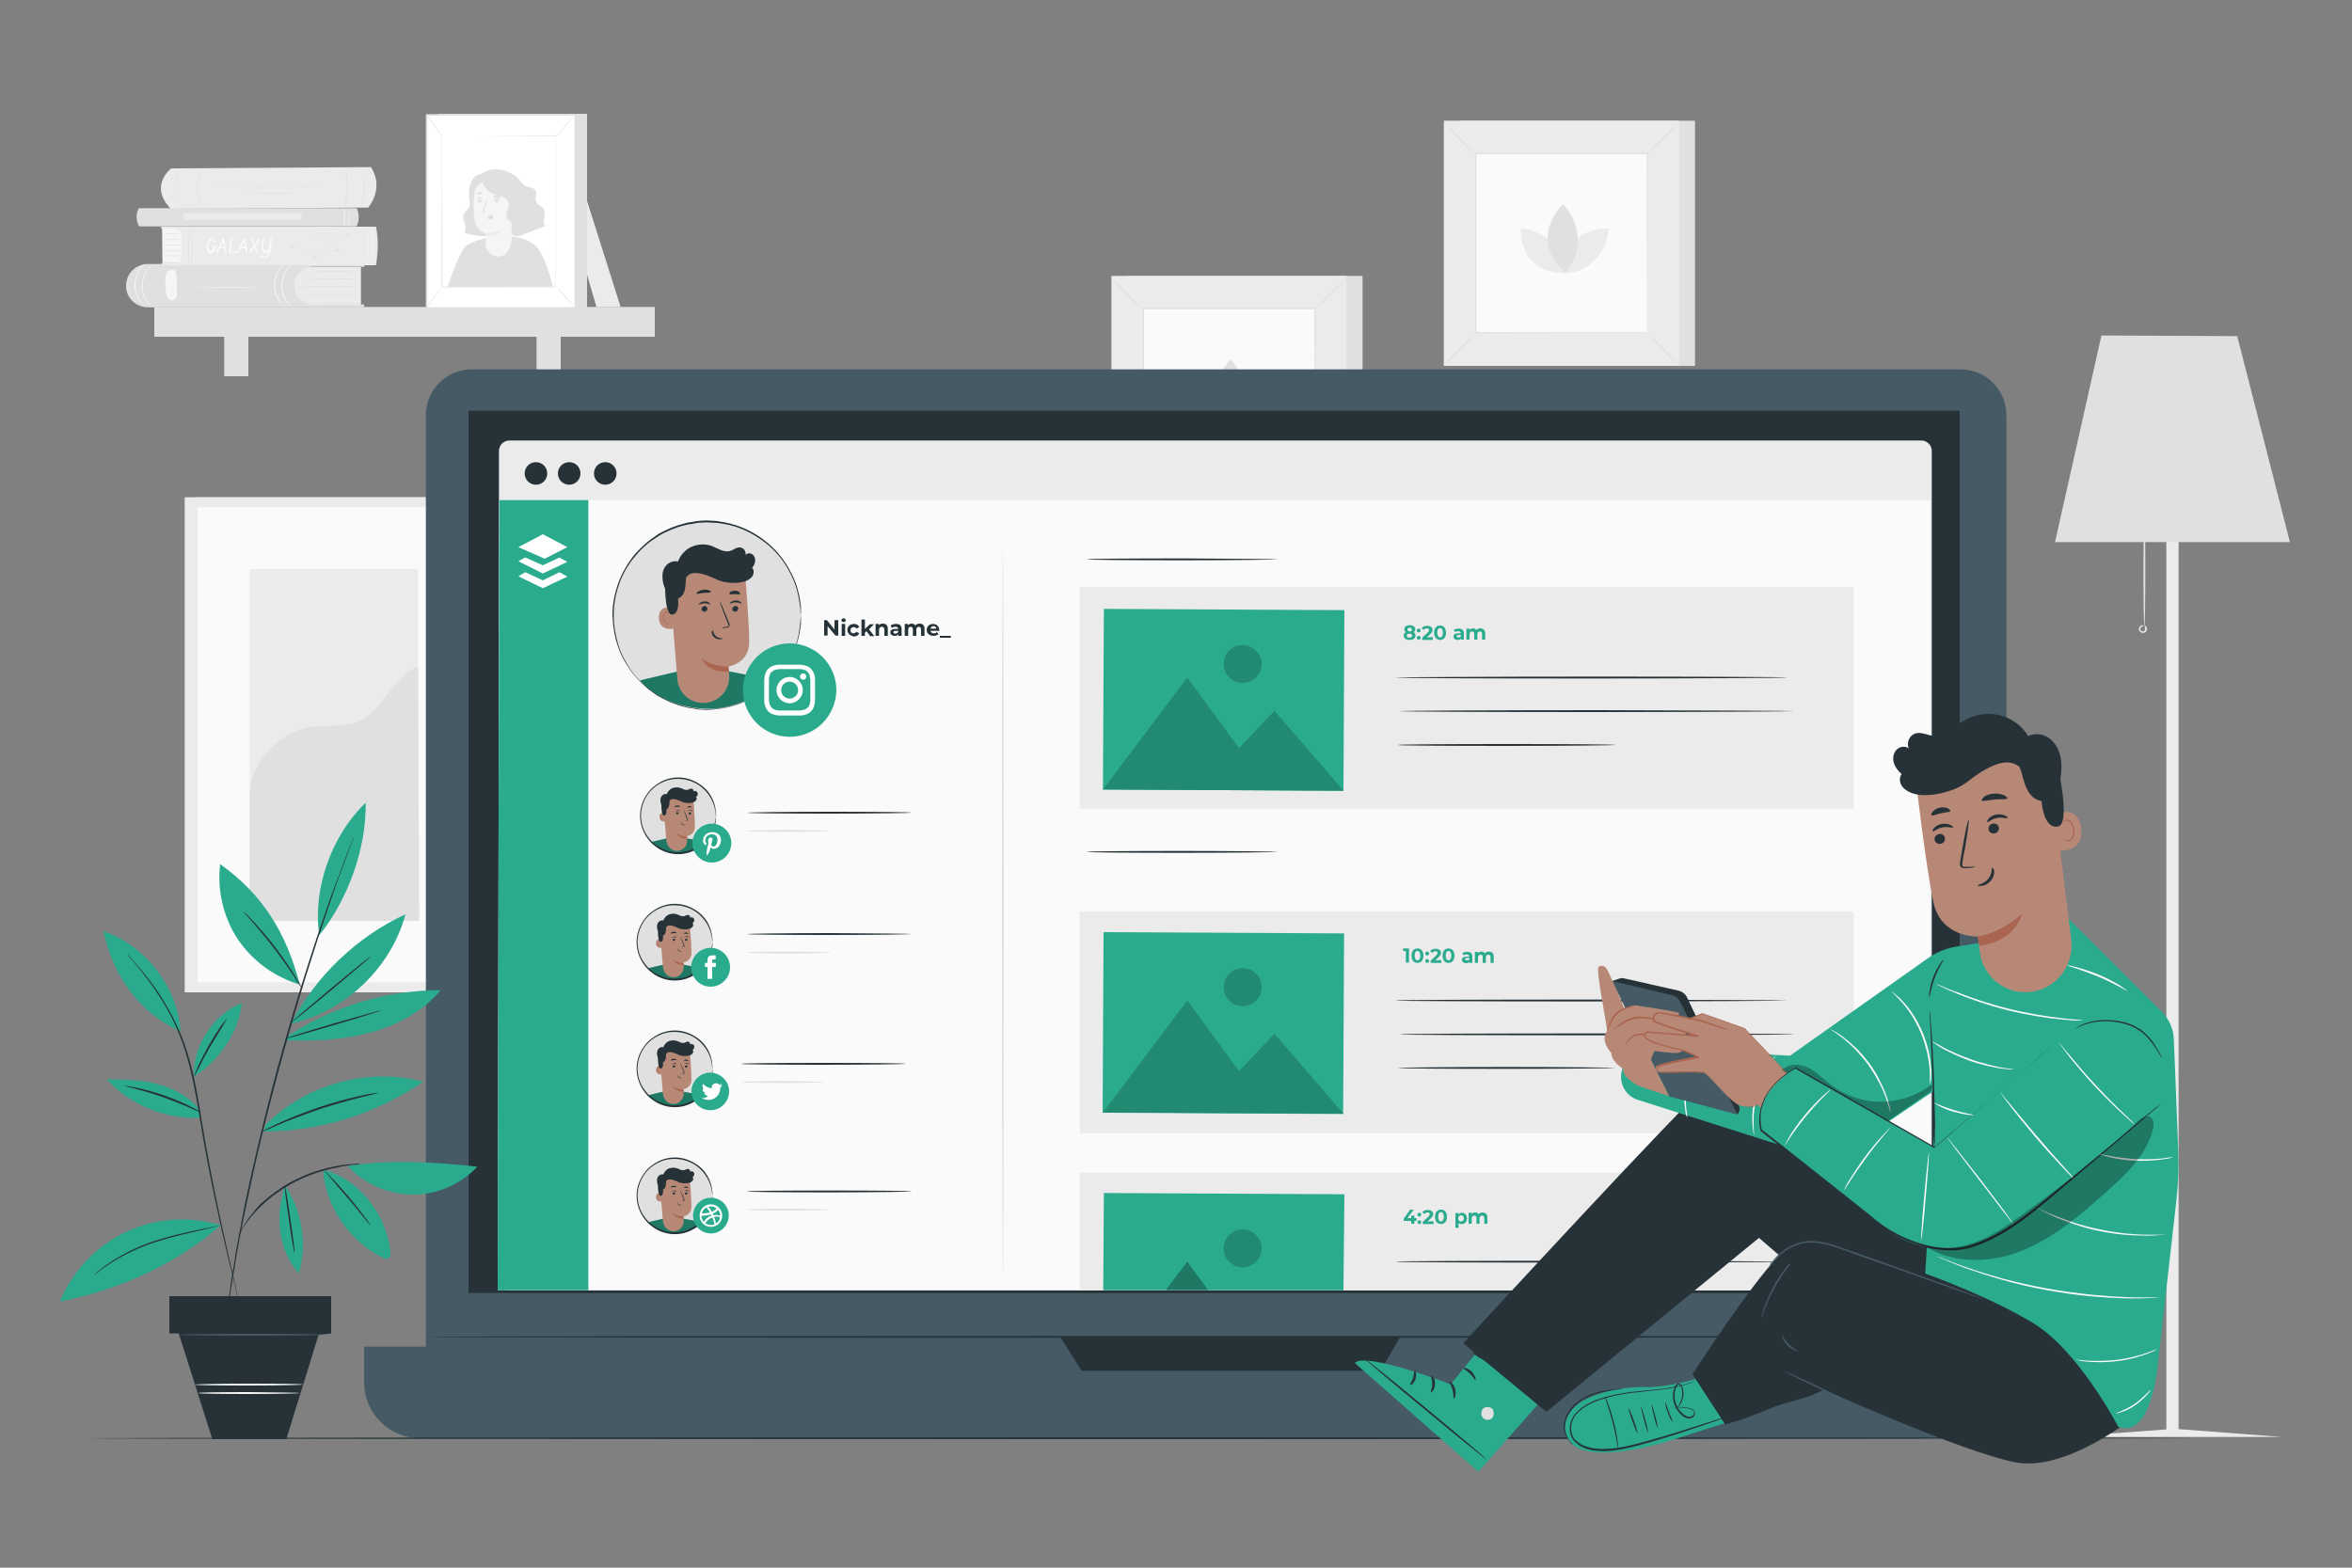 <?xml version="1.0" encoding="utf-8"?>
<!-- Generator: Adobe Illustrator 23.0.1, SVG Export Plug-In . SVG Version: 6.00 Build 0)  -->
<svg version="1.1" id="Layer_1" xmlns="http://www.w3.org/2000/svg" xmlns:xlink="http://www.w3.org/1999/xlink" x="0px" y="0px"
	 viewBox="0 0 750 500" style="enable-background:new 0 0 750 500;" xml:space="preserve">
<rect x="0" y="0" width="750" height="500" fill="#808080" stroke="none"/>
<style type="text/css">
	.st0{fill:#E0E0E0;}
	.st1{fill:#EBEBEB;}
	.st2{fill:#FAFAFA;}
	.st3{fill:#F5F5F5;}
	.st4{fill:#FFFFFF;}
	.st5{fill:none;}
	.st6{fill:#455A64;}
	.st7{fill:#263238;}
	.st8{fill:#2BAB8E;}
	.st9{opacity:0.2;enable-background:new    ;}
	.st10{opacity:0.3;enable-background:new    ;}
	.st11{fill:#B78876;}
	.st12{fill:#AA6550;}
</style>
<g id="Background_Complete">
	<path class="st0" d="M62.1,158.6h95.4v157.9H62.1V158.6z"/>
	<path class="st1" d="M58.9,158.6h95.4v157.9H58.9V158.6z"/>
	<path class="st2" d="M63,161.8h87.3v151.5H63V161.8z"/>
	<path class="st1" d="M79.6,181.5h53.7v112.1H79.6V181.5z"/>
	<path class="st0" d="M79.6,254c-0.1-10.5,9.3-20.7,19.7-22.2c4.9-0.7,10.2,0.3,14.8-1.6c8.2-3.4,10.9-14.3,19.2-17.6l0.4,81.1h-54
		L79.6,254L79.6,254z"/>
	<path class="st1" d="M187.2,64.1l10.7,33.8h-7.7l-3.4-11.6L187.2,64.1z"/>
	<path class="st0" d="M49.2,97.9h159.6v9.5H49.2V97.9z"/>
	<path class="st0" d="M71.5,105.4h7.7V120h-7.7V105.4z M171.1,105.4h7.7V120h-7.7V105.4z"/>
	<path class="st1" d="M54.6,53.7c0,0-7.2,5.5-0.3,12.7c0.1,0.1,0.3,0.2,0.5,0.2l62.6-0.4c0,0,5.3-6,0.9-12.9
		C118.3,53.3,54.6,53.7,54.6,53.7z"/>
	<path class="st0" d="M103.5,59.4c0,0.1-7.8,0.1-17.4,0.1s-17.4-0.1-17.4-0.1c0-0.1,7.8-0.1,17.4-0.1S103.5,59.3,103.5,59.4z
		 M93.8,61.7c0,0.1-3.7,0.1-8.2,0.1s-8.2-0.1-8.2-0.1c0-0.1,3.7-0.1,8.2-0.1C90.1,61.5,93.8,61.6,93.8,61.7z M109.9,66
		c0,0,0.1-0.7,0.3-1.9c0.2-1.2,0.4-2.8,0.4-4.6s-0.2-3.4-0.4-4.6c-0.2-1.2-0.4-1.9-0.4-1.9s0.1,0.2,0.2,0.5s0.2,0.8,0.4,1.4
		c0.3,1.2,0.5,2.8,0.5,4.6s-0.2,3.4-0.4,4.6c-0.1,0.6-0.2,1-0.3,1.4C110,65.8,109.9,66,109.9,66z M114.6,53.2c0,0,0.1,0.2,0.3,0.5
		c0.1,0.1,0.2,0.3,0.3,0.6c0.1,0.2,0.2,0.5,0.3,0.8c0.2,0.6,0.4,1.3,0.6,2.1s0.3,1.7,0.3,2.6c0,0.9-0.1,1.8-0.2,2.6
		c-0.2,0.8-0.3,1.5-0.6,2.1c-0.1,0.3-0.2,0.5-0.3,0.8l-0.3,0.6c-0.2,0.3-0.3,0.5-0.3,0.5s0.3-0.7,0.7-1.9c0.2-0.6,0.4-1.3,0.5-2.1
		s0.2-1.7,0.2-2.6c0-0.9-0.1-1.8-0.2-2.6c-0.2-0.8-0.3-1.5-0.5-2.1C114.9,53.9,114.6,53.2,114.6,53.2z M64.5,66.1
		c0,0-0.1-0.1-0.3-0.4c-0.1-0.1-0.2-0.3-0.3-0.5s-0.2-0.4-0.3-0.7c-0.2-0.5-0.4-1.2-0.6-2c-0.2-0.8-0.2-1.6-0.2-2.5s0.1-1.8,0.3-2.5
		c0.2-0.8,0.4-1.4,0.7-2c0.1-0.3,0.2-0.5,0.4-0.7c0.1-0.2,0.2-0.4,0.3-0.5c0.2-0.3,0.3-0.4,0.3-0.4s-0.4,0.6-0.8,1.7
		c-0.2,0.5-0.4,1.2-0.6,1.9C63.1,58.2,63,59,63,59.9s0.1,1.7,0.2,2.5c0.2,0.7,0.3,1.4,0.5,2C64.2,65.4,64.5,66,64.5,66.1z
		 M57.7,67.6c0,0-0.1-0.2-0.3-0.5l-0.3-0.6c-0.1-0.2-0.3-0.5-0.4-0.8c-0.3-0.6-0.5-1.4-0.7-2.2c-0.2-0.9-0.3-1.8-0.4-2.8
		c0-1,0.1-2,0.2-2.8c0.2-0.9,0.4-1.6,0.6-2.2c0.1-0.3,0.2-0.6,0.3-0.8l0.3-0.6c0.2-0.3,0.3-0.5,0.3-0.5s-0.4,0.7-0.8,2
		c-0.2,0.6-0.4,1.4-0.6,2.2c-0.1,0.9-0.2,1.8-0.2,2.8s0.2,1.9,0.3,2.8c0.2,0.8,0.4,1.6,0.7,2.2C57.4,66.9,57.8,67.6,57.7,67.6z"/>
	<path class="st1" d="M115.1,85.2v12H91.9v-12C91.9,85.2,115.1,85.2,115.1,85.2z"/>
	<path class="st0" d="M40.2,91.3v0.3c0.2,3.6,3.3,6.4,6.9,6.4h69v-0.9H99.8c-3.3,0-6-2.7-6-6s2.7-6,6-6h16.4V84l-69,0.2
		C43.2,84.2,40.1,87.4,40.2,91.3z"/>
	<path class="st0" d="M115.1,91.4c0,0.1-4.8,0.1-10.6,0.1c-5.9,0-10.6-0.1-10.6-0.1c0-0.1,4.8-0.1,10.6-0.1S115.1,91.3,115.1,91.4z
		 M114.7,94.1c0,0.1-4.5,0.1-10.1,0.1s-10.1-0.1-10.1-0.1c0-0.1,4.5-0.1,10.1-0.1S114.7,94,114.7,94.1z M115.1,96.6
		c0,0.1-4.1,0.1-9.1,0.1s-9.1-0.1-9.1-0.1c0-0.1,4.1-0.1,9.1-0.1C111,96.4,115.1,96.5,115.1,96.6z M115.1,89c0,0.1-4.7,0.1-10.4,0.1
		c-5.8,0-10.4-0.1-10.4-0.1s4.7-0.1,10.4-0.1C110.4,88.8,115.1,88.9,115.1,89z M114.7,86.5c0,0.1-4.2,0.1-9.3,0.1
		c-5.1,0-9.3-0.1-9.3-0.1s4.2-0.1,9.3-0.1C110.6,86.4,114.7,86.5,114.7,86.5z"/>
	<path class="st3" d="M48.6,84.4c0,0-0.7,0.6-1.5,1.7s-1.6,3-1.6,5.2c0,2.1,0.9,4,1.7,5.1s1.5,1.7,1.5,1.7s-0.2-0.1-0.5-0.4L47,96.5
		c-0.9-1.1-1.8-3-1.8-5.2s0.8-4.1,1.7-5.3c0.4-0.6,0.8-1,1.1-1.3C48,84.7,48.6,84.4,48.6,84.4z"/>
	<path class="st3" d="M46.3,84.2c0,0-0.7,0.6-1.5,1.7s-1.6,3-1.6,5.2c0,2.1,0.9,4,1.7,5.1s1.5,1.7,1.5,1.7s-0.2-0.1-0.5-0.4
		l-1.2-1.2c-0.9-1.1-1.8-3-1.8-5.2s0.8-4.1,1.7-5.3c0.4-0.6,0.8-1,1.1-1.3C46.1,84.3,46.2,84.1,46.3,84.2L46.3,84.2z M93.1,84.4
		c0,0-0.7,0.6-1.5,1.7s-1.6,3-1.6,5.2c0,2.1,0.9,4,1.7,5.1c0.8,1.1,1.5,1.7,1.5,1.7S93,98,92.7,97.7l-1.2-1.2
		c-0.9-1.1-1.8-3-1.8-5.2s0.8-4.1,1.7-5.3c0.4-0.6,0.8-1,1.1-1.3C93,84.5,93.1,84.4,93.1,84.4L93.1,84.4z"/>
	<path class="st3" d="M90.8,84.2c0,0-0.7,0.6-1.5,1.7s-1.6,3-1.6,5.2c0,2.1,0.9,4,1.7,5.1c0.8,1.1,1.5,1.7,1.5,1.7s-0.2-0.1-0.5-0.4
		l-1.2-1.2c-0.9-1.1-1.8-3-1.8-5.2s0.8-4.1,1.7-5.3c0.4-0.6,0.8-1,1.1-1.3C90.6,84.3,90.8,84.1,90.8,84.2L90.8,84.2z M56.4,93
		c0-1.6,0-3.2-0.1-4.9c0-0.4,0-0.9-0.2-1.3s-0.5-0.7-0.9-0.8c-0.6-0.3-1.6,0.2-2,0.9c-0.4,0.7-0.5,1.6-0.5,2.4
		c0,1.3,0.1,2.6,0.2,3.8c0.1,0.6,0.1,1.2,0.5,1.8c0.3,0.5,0.9,0.9,1.5,0.9c0.6-0.1,1.1-0.6,1.3-1.1C56.5,94.3,56.5,93.6,56.4,93z
		 M83.2,91.6c0,0.1-5,0.1-11.1,0.1c-6.2,0-11.1-0.1-11.1-0.1s5-0.1,11.1-0.1C78.3,91.5,83.2,91.6,83.2,91.6z M51.8,83.9l-0.1-11.3
		h6.2l0.2,11.3H51.8z"/>
	<path class="st0" d="M57.5,74.6c0,0.1-1.3,0.1-2.9,0.1c-1.6,0-2.9-0.1-2.9-0.1s1.3-0.1,2.9-0.1S57.5,74.5,57.5,74.6z M57.5,76.3
		c0,0.1-1.3,0.1-2.9,0.1c-1.6,0-2.9-0.1-2.9-0.1s1.3-0.1,2.9-0.1C56.2,76.2,57.5,76.3,57.5,76.3z M57.5,78.1c0,0.1-1.3,0.1-2.9,0.1
		c-1.6,0-2.9-0.1-2.9-0.1c0-0.1,1.3-0.1,2.9-0.1S57.5,78,57.5,78.1z M57.5,79.9c0,0.1-1.3,0.1-2.9,0.1c-1.6,0-2.9-0.1-2.9-0.1
		c0-0.1,1.3-0.1,2.9-0.1C56.2,79.7,57.5,79.8,57.5,79.9z M57.5,81.6c0,0.1-1.3,0.1-2.9,0.1c-1.6,0-2.9-0.1-2.9-0.1
		c0-0.1,1.3-0.1,2.9-0.1S57.5,81.5,57.5,81.6z"/>
	<path class="st1" d="M51.4,72.3h68.5c0.8,3.8,0.7,7.9,0,12.3H51.7v-0.8h4.2c1.1,0,2-0.9,2-2V75c0-1.1-0.9-2-2-2h-4.5V72.3z"/>
	<path class="st2" d="M67.6,78.4h1.2c0.1,0,0.1,0.1,0.1,0.2v0.1c0,0.1,0,0.2-0.1,0.3c-0.2,0.5-0.4,1-0.7,1.3c-0.3,0.3-0.6,0.5-1,0.5
		H67c-0.3,0-0.6-0.2-0.8-0.6c-0.2-0.4-0.3-0.8-0.3-1.4c0-0.3,0-0.7,0.1-1c0.1-0.5,0.4-1,0.7-1.3c0.3-0.4,0.7-0.5,1-0.5
		c0.2,0,0.3,0,0.4,0.1c0.3,0.1,0.5,0.4,0.7,0.8v0.2c0,0.1-0.1,0.1-0.2,0.1h-0.1c-0.1,0-0.1-0.1-0.2-0.2c0-0.1-0.1-0.2-0.1-0.3
		c-0.1-0.2-0.3-0.3-0.5-0.3c-0.1,0-0.3,0-0.4,0.1c-0.2,0.2-0.4,0.5-0.6,0.9s-0.3,0.9-0.3,1.3s0.1,0.7,0.2,1s0.3,0.4,0.6,0.4
		c0.2,0,0.4-0.1,0.6-0.3c0.2-0.3,0.4-0.6,0.6-1.1h-0.8c-0.2,0-0.3-0.1-0.3-0.3v-0.1C67.3,78.5,67.4,78.4,67.6,78.4L67.6,78.4z
		 M71.4,76.2C71.5,76.2,71.5,76.2,71.4,76.2c0.1,0.3,0.3,1.7,0.8,4.3v0.2c0,0.1-0.1,0.1-0.2,0.1s-0.2-0.1-0.2-0.2l-0.3-1.4h-1.4
		l-0.7,1.4c-0.1,0.1-0.1,0.1-0.2,0.1h-0.1c-0.1,0-0.1,0-0.1-0.1v-0.1c0-0.1,0.1-0.3,0.2-0.5c1-2.1,1.6-3.4,1.8-3.8
		c0.1-0.1,0.1-0.2,0.2-0.2C71.3,76.1,71.4,76.1,71.4,76.2z M71.1,77.1l-0.8,1.6h1.1C71.4,78.7,71.1,77.1,71.1,77.1z M75.3,80.8h-2.2
		c-0.1,0-0.1-0.1-0.1-0.3c0-0.1,0.2-1.5,0.6-4.2v-0.1c0-0.1,0.1-0.2,0.2-0.2h0.1c0.1,0,0.1,0.1,0.1,0.2c0,0.2-0.1,0.6-0.1,1.2
		c-0.2,1.8-0.4,2.8-0.4,2.9h1.9c0.1,0,0.2,0.1,0.2,0.2v0.1C75.5,80.7,75.4,80.8,75.3,80.8z M78.1,76.2c0.1,0.3,0.3,1.7,0.8,4.3v0.2
		c0,0.1-0.1,0.1-0.2,0.1s-0.2-0.1-0.2-0.2l-0.3-1.4h-1.4l-0.7,1.4c-0.1,0.1-0.1,0.1-0.2,0.1h-0.1c-0.1-0.1-0.1-0.1-0.1-0.2v-0.1
		c0-0.1,0.1-0.3,0.2-0.5c1-2.1,1.6-3.4,1.8-3.8c0.1-0.1,0.1-0.2,0.2-0.2C78,76.1,78,76.1,78.1,76.2z M77.8,77.1L77,78.7h1.1
		C78.1,78.7,77.8,77.1,77.8,77.1z M81.4,78.6c0.2,0.4,0.3,0.8,0.4,1l0.3,0.9v0.1c0,0.1-0.1,0.1-0.2,0.1s-0.2-0.1-0.2-0.2v-0.1
		c-0.1-0.3-0.3-0.7-0.6-1.5l-1.2,1.6c-0.1,0.1-0.1,0.1-0.2,0.1h-0.1c-0.1,0-0.1-0.1-0.1-0.2v-0.1c0,0,0-0.1,0.1-0.2
		c0.4-0.5,0.8-1.1,1.3-1.8c0-0.1-0.1-0.3-0.1-0.4C80.2,77,80,76.4,80,76.3v-0.1c0-0.1,0.1-0.1,0.2-0.1s0.2,0,0.2,0.1l0.7,1.9
		l1.4-1.9c0.1-0.1,0.1-0.1,0.2-0.1h0.1c0.1,0,0.1,0.1,0.1,0.2v0.1C82.9,76.4,81.4,78.6,81.4,78.6z M86.5,76.1c0.2,0,0.2,0.1,0.2,0.2
		c-0.3,2.7-0.5,4.1-0.6,4.3c-0.1,0.5-0.2,0.8-0.4,1.1c-0.3,0.4-0.8,0.7-1.4,0.7c-0.2,0-0.4-0.1-0.7-0.2c-0.4-0.2-0.6-0.4-0.7-0.6
		v-0.2c0-0.1,0.1-0.1,0.2-0.1s0.1,0,0.2,0.1c0.3,0.4,0.7,0.6,1.1,0.6c0.3,0,0.6-0.1,0.8-0.4c0.3-0.3,0.4-0.7,0.5-1.3l-0.3,0.3
		c-0.2,0.2-0.5,0.2-0.7,0.2h-0.1c-0.3,0-0.6-0.2-0.8-0.6c-0.2-0.4-0.3-0.8-0.3-1.4V78c0-0.4,0.1-1,0.3-1.8v-0.1
		c0-0.1,0.1-0.2,0.2-0.2h0.1c0.1,0,0.1,0.1,0.1,0.2s0,0.4-0.1,0.9c-0.1,0.7-0.2,1.2-0.2,1.4c0,0.5,0.1,0.8,0.2,1.1
		c0.1,0.3,0.3,0.5,0.6,0.5h0.1c0.2,0,0.4-0.2,0.6-0.5s0.4-0.7,0.5-1.1l0.3-2.4v-0.1C86.3,76.1,86.4,76.1,86.5,76.1z"/>
	<path class="st3" d="M117.3,84.7c-0.1,0-0.1-2.8-0.1-6.3s0.1-6.3,0.1-6.3c0.1,0,0.1,2.8,0.1,6.3S117.3,84.7,117.3,84.7z"/>
	<path class="st0" d="M61.2,84.7c-0.1,0-0.1-2.8-0.1-6.3s0.1-6.3,0.1-6.3c0.1,0,0.1,2.8,0.1,6.3C61.4,81.9,61.3,84.7,61.2,84.7z"/>
	<path class="st3" d="M118.5,84.7c-0.1,0-0.1-2.8-0.1-6.3s0.1-6.3,0.1-6.3c0.1,0,0.1,2.8,0.1,6.3S118.5,84.7,118.5,84.7z"/>
	<path class="st0" d="M60.1,84.7c-0.1,0-0.1-2.8-0.1-6.3s0.1-6.3,0.1-6.3c0.1,0,0.1,2.8,0.1,6.3S60.2,84.7,60.1,84.7z M100.7,74.2
		c1.9,1.5,4.4,3.5,7.2,5.8l0.1,0.1h-0.1c-0.3,0.1-0.6,0.2-1,0.3c-2.2,0.6-4.3,1.1-6.1,1.6c-2.3-1-4.2-1.8-5.5-2.3
		c-0.7-0.3-1.2-0.5-1.6-0.7c-0.2-0.1-0.3-0.1-0.4-0.2h-0.1h0.1c0.1,0,0.2,0.1,0.4,0.2c0.4,0.2,0.9,0.4,1.6,0.7
		c1.4,0.6,3.3,1.4,5.6,2.3c1.8-0.5,3.9-1,6.1-1.6c0.3-0.1,0.7-0.2,1-0.3v0.1C105,77.8,102.5,75.7,100.7,74.2"/>
	<path class="st0" d="M107.2,79.1l0.4,0.4l0.6-0.1l-0.3,0.4l0.3,0.5l-0.5-0.1l-0.4,0.4l-0.1-0.5l-0.5-0.2l0.5-0.3V79.1z M100.3,81.4
		l0.3,0.2l0.3-0.1l-0.1,0.4l0.2,0.2h-0.4l-0.2,0.3l-0.1-0.3l-0.3-0.2l0.3-0.1L100.3,81.4z M92.6,78.3h0.5l0.2-0.4l0.1,0.5l0.4,0.1
		l-0.3,0.2v0.5l-0.4-0.3L92.7,79l0.2-0.4L92.6,78.3z M110.5,74.3h0.4l0.3-0.3l0.1,0.4l0.4,0.1l-0.4,0.3v0.4l-0.3-0.3l-0.4,0.1
		l0.1-0.4L110.5,74.3z M100.3,74h0.3l0.2-0.2v0.3l0.3,0.1l-0.2,0.1l-0.1,0.3l-0.2-0.2l-0.2,0.1l0.1-0.3L100.3,74z"/>
	<path class="st0" d="M111.1,74.6c0,0-2.3,0-5.2-0.2c-2.9-0.1-5.2-0.2-5.2-0.3c0,0,2.3,0,5.2,0.2C108.8,74.4,111.1,74.6,111.1,74.6z
		 M113.7,72.2H44.3c-0.9-2.1-1.1-4,0-5.8h69.5C114.6,68.5,114.6,70.4,113.7,72.2z"/>
	<path class="st1" d="M58.6,68h37.6v2.1H58.6V68z"/>
	<path class="st0" d="M46.9,72.2c0,0-0.3-0.2-0.5-0.7c-0.3-0.5-0.6-1.2-0.6-2.1c-0.1-0.8,0.1-1.6,0.3-2.1s0.4-0.8,0.4-0.8
		s-0.1,0.3-0.2,0.8s-0.3,1.2-0.2,2.1c0.1,0.8,0.3,1.5,0.5,2S47,72.2,46.9,72.2z M48.4,72.2c0,0-0.3-0.2-0.5-0.7
		c-0.3-0.5-0.6-1.2-0.6-2.1c-0.1-0.8,0.1-1.6,0.3-2.1s0.4-0.8,0.4-0.8s-0.1,0.3-0.2,0.8s-0.3,1.2-0.2,2.1c0.1,0.8,0.3,1.5,0.5,2
		S48.5,72.2,48.4,72.2z"/>
	<path class="st3" d="M110.9,72.1c-0.1,0,0.5-1.2,0.5-2.8c0-1.6-0.5-2.8-0.5-2.8s0.7,1.2,0.7,2.8C111.7,70.9,111,72.1,110.9,72.1z
		 M109.6,72.1c-0.1,0,0.2-1.2,0.2-2.8c0-1.5-0.3-2.8-0.2-2.8c0.1,0,0.5,1.2,0.5,2.8S109.7,72.1,109.6,72.1z"/>
	<path class="st0" d="M139.6,36.3h47.6v62.2h-47.3L139.6,36.3z"/>
	<path class="st4" d="M136.1,36.6h47.4v61.6h-47.4V36.6z"/>
	<path class="st0" d="M183.7,36.4v62h-47.9v-62H183.7L183.7,36.4z M183.2,98V36.9h-46.9V98H183.2L183.2,98z"/>
	<path class="st4" d="M141,43.3h36.3v48.2H141V43.3z"/>
	<path class="st0" d="M141,43.3v13.4c0,8.5,0,20.5,0.1,34.8l-0.1-0.1h36.3l-0.1,0.1V43.3l0.1,0.1c-11,0-20,0-26.3-0.1H141h9.8
		c6.3,0,15.4,0,26.4-0.1h0.1v48.4h-36.5v-0.1c0-14.3,0-26.4,0.1-34.9V43.4C141,43.4,141,43.3,141,43.3L141,43.3z M136,98.2
		c0,0,0.2-0.4,0.6-1c0.4-0.6,1-1.5,1.7-2.4s1.3-1.7,1.8-2.3c0.5-0.6,0.8-0.9,0.8-0.9s-0.2,0.4-0.7,1c-0.5,0.7-1.1,1.5-1.8,2.4
		s-1.3,1.7-1.8,2.4C136.3,97.9,136,98.2,136,98.2z"/>
	<path class="st0" d="M136.1,36.7c0.1,0,1.2,1.4,2.5,3.3c1.3,1.8,2.4,3.4,2.3,3.4c-0.1,0-1.2-1.4-2.5-3.3S136,36.7,136.1,36.7z"/>
	<path class="st5" d="M183.5,36.7l-6.3,6.9"/>
	<path class="st0" d="M177.2,43.6c-0.1,0,1.3-1.6,3-3.5s3.2-3.4,3.2-3.4s-1.3,1.6-3,3.5S177.3,43.6,177.2,43.6z M183.5,98.2
		c-0.1,0-1.4-1.4-3.1-3.2c-1.6-1.8-2.9-3.3-2.9-3.4c0.1,0,1.4,1.4,3.1,3.2C182.2,96.7,183.5,98.2,183.5,98.2z M142.7,91.6
		c0,0,3.9-12.1,6.2-13.4c2.5-1.4,6.2-2.7,10.2-2.8c5.4,0,7.9,0.3,11.1,2.5c3.6,2.5,6.1,13.5,6.1,13.5 M153.5,55.5
		c-3.3,0.1-4.2,4.6-3.9,7.2c0.1,1.2,0.5,2.5-0.1,3.6c-0.4,0.7-1.3,1.2-1.6,2c-0.4,1,0,2,0.3,3s0.5,2.3-0.3,2.9
		c1.9,0.5,3.8,1,5.8,1.1s4-0.2,5.6-1.3"/>
	<path class="st0" d="M151.1,64.5c-2.2-5,0.8-8.1,2.7-9.2c1.2-0.7,2.5-0.8,3.9-0.8c1.3,0,2.6,0,3.9,0.3c1.3,0.3,2.5,0.9,3.4,1.9
		c1.6,1.7,2,4.2,1.8,6.6c-0.2,2.7-0.9,5.5-2.3,7.9c-0.2,0.3-0.4,0.6-0.7,0.8c-0.3,0.2-0.8,0.1-0.9-0.2"/>
	<path class="st3" d="M158.6,81.8c2.3,0.2,4.2-1.8,4.5-5.3l1.2-17.7l-0.1,1.2c0-0.7-0.5-1.4-1.3-1.4l-7-0.7c-2.4-0.2-4.6,1.6-4.7,4
		c-0.2,2.7-0.3,6,0.1,8c0.7,4,3.8,4.6,3.8,4.6l-0.2,2.9C154.6,79.6,156.3,81.6,158.6,81.8z"/>
	<path class="st0" d="M152.5,64.1c0,0.3,0.2,0.5,0.5,0.5s0.5-0.2,0.5-0.5s-0.2-0.5-0.5-0.5C152.8,63.6,152.5,63.8,152.5,64.1z
		 M151.9,63.5c0.1,0.1,0.5-0.2,1-0.2c0.6,0,1,0.3,1,0.2c0,0,0-0.2-0.2-0.3s-0.5-0.3-0.8-0.3s-0.6,0.1-0.8,0.3S151.9,63.5,151.9,63.5
		z M157.9,64.1c0,0.3,0.2,0.5,0.5,0.5s0.5-0.2,0.5-0.5s-0.2-0.5-0.5-0.5S157.9,63.8,157.9,64.1z"/>
	<path class="st0" d="M157.4,63.6c0.1,0.1,0.5-0.2,1-0.2c0.6,0,1,0.3,1,0.2c0,0,0-0.2-0.2-0.3s-0.5-0.3-0.8-0.3s-0.6,0.1-0.8,0.3
		S157.3,63.6,157.4,63.6z M155.4,67.8c0,0-0.3-0.1-0.9-0.2c-0.1,0-0.3,0-0.3-0.1s0-0.3,0.1-0.4c0.1-0.3,0.3-0.7,0.4-1.1
		c0.6-1.5,1-2.8,0.9-2.8s-0.6,1.2-1.2,2.8c-0.1,0.4-0.3,0.7-0.4,1.1c-0.1,0.2-0.1,0.3-0.1,0.6c0,0.1,0.1,0.2,0.2,0.2h0.2
		C155,67.8,155.4,67.8,155.4,67.8z"/>
	<path class="st1" d="M155,74.4c0,0,2.7,0.2,5.4-1.5c0,0-1.4,2.8-5.5,2.4L155,74.4z"/>
	<path class="st0" d="M155.6,69.1c0.2-0.3,0.6-0.4,0.9-0.4c0.2,0,0.5,0.1,0.6,0.3c0.1,0.2,0.2,0.5,0,0.7s-0.5,0.3-0.7,0.2
		c-0.3-0.1-0.5-0.3-0.7-0.4c-0.1,0-0.1-0.1-0.2-0.2C155.5,69.3,155.5,69.2,155.6,69.1"/>
	<path class="st0" d="M157,68.2c-0.1,0-0.1,0.6-0.6,1s-1.2,0.4-1.2,0.5c0,0,0.1,0.1,0.4,0.1c0.3,0,0.7-0.1,1-0.3
		c0.3-0.3,0.5-0.6,0.5-0.9S157.1,68.2,157,68.2L157,68.2z M157.1,62.7c0.1,0.2,0.6,0.1,1.3,0.2c0.7,0.1,1.2,0.3,1.3,0.1
		c0-0.1-0.1-0.2-0.3-0.4c-0.2-0.1-0.6-0.3-0.9-0.3c-0.4,0-0.8,0-1,0.1C157.2,62.5,157.1,62.6,157.1,62.7L157.1,62.7z M152.1,61.9
		c0.1,0.1,0.5,0,0.9,0c0.5,0,0.9,0.1,0.9-0.1c0-0.1,0-0.2-0.2-0.3s-0.5-0.2-0.8-0.2s-0.6,0.1-0.8,0.3
		C152.1,61.7,152,61.9,152.1,61.9L152.1,61.9z"/>
	<path class="st0" d="M154.3,55c3.9-2.2,8.1-0.7,11.3,2.5c0.7,0.7,1.3,1.5,2.2,1.9c1,0.4,2.3,0.4,2.9,1.3c0.7,1-0.2,2.5,0.3,3.7
		c0.5,1.1,1.9,1.4,2.5,2.4c0.4,0.8,0.2,1.8,0,2.7c-0.2,0.9-0.3,1.9,0.4,2.6l-8.4,3.2c-0.4,0.1-0.8,0.2-1.2,0.1
		c-1.2-0.2-1.3-1.3-1.2-2.3c0.1-0.7,0.2-1.4-0.1-2c-0.3-0.7-1.2-1.1-1.5-1.9c-0.5-1.3,1-2.7,0.8-4.2c-0.1-0.9-0.9-1.6-1.7-2
		s-1.7-0.5-2.6-0.8c-2-0.6-3.6-2.5-4.5-4.5C153,56.7,153.4,55.6,154.3,55z"/>
	<path class="st1" d="M694.7,455.8V135h-3.9v320.9l-32.9,2.4h69.7L694.7,455.8z"/>
	<path class="st0" d="M670.1,107l-14.8,65.9h74.9l-16.8-65.7L670.1,107z"/>
	<path class="st0" d="M683.8,199.6c-0.2,0-0.3-8.1-0.3-18.1s0.2-18.1,0.3-18.1c0.2,0,0.3,8.1,0.3,18.1
		C684.1,191.6,684,199.6,683.8,199.6z"/>
	<path class="st0" d="M683.8,199.5c0-0.1,0.5,0,0.8,0.7c0.1,0.3,0.1,0.8-0.2,1.2s-1,0.6-1.5,0.4c-0.5-0.2-0.9-0.7-0.9-1.2
		s0.4-0.9,0.6-1c0.6-0.4,1.1-0.1,1,0c0,0.1-0.4,0-0.8,0.4c-0.2,0.2-0.3,0.4-0.3,0.7s0.2,0.5,0.5,0.6s0.7,0.1,0.8-0.1
		c0.2-0.2,0.2-0.5,0.2-0.7C684.1,199.8,683.7,199.6,683.8,199.5L683.8,199.5z M465.5,38.5h75v78.2h-75V38.5z"/>
	<path class="st1" d="M460.4,38.5h75v78.2h-75L460.4,38.5z"/>
	<path class="st2" d="M470.5,49h54.9v57.2h-54.9L470.5,49z"/>
	<path class="st0" d="M470.5,106.6c0,0-0.5,0.6-1.4,1.6c-0.9,0.9-2.1,2.2-3.5,3.5c-1.4,1.4-2.6,2.6-3.6,3.4
		c-0.9,0.9-1.5,1.4-1.6,1.3s0.5-0.6,1.4-1.5s2.1-2.2,3.5-3.5c1.4-1.4,2.7-2.6,3.6-3.4C469.9,107,470.5,106.5,470.5,106.6z
		 M525.4,106.4c0,0,0.6,0.5,1.6,1.4c0.9,0.9,2.2,2.1,3.5,3.5c1.4,1.4,2.6,2.6,3.4,3.6c0.9,0.9,1.4,1.5,1.3,1.6c0,0-0.6-0.5-1.5-1.4
		s-2.2-2.1-3.5-3.5c-1.4-1.4-2.6-2.7-3.4-3.6C525.8,107,525.3,106.5,525.4,106.4L525.4,106.4z M525.2,49.1c0,0,0.5-0.6,1.4-1.6
		c0.9-0.9,2.1-2.2,3.5-3.5c1.4-1.4,2.6-2.6,3.6-3.4c0.9-0.9,1.5-1.4,1.6-1.3c0,0-0.5,0.6-1.4,1.5s-2.1,2.2-3.5,3.5
		c-1.4,1.4-2.7,2.6-3.6,3.4C525.8,48.7,525.3,49.2,525.2,49.1z M470.4,49.3c0,0-0.6-0.5-1.6-1.4c-0.9-0.9-2.2-2.1-3.5-3.5
		c-1.4-1.4-2.6-2.6-3.4-3.6c-0.9-0.9-1.4-1.5-1.3-1.6c0,0,0.6,0.5,1.5,1.4s2.2,2.1,3.5,3.5c1.4,1.4,2.6,2.7,3.4,3.6
		C469.9,48.7,470.4,49.2,470.4,49.3z"/>
	<path class="st0" d="M525.2,106.2V90.3c0-10-0.1-24.3-0.1-41.4l0.2,0.2h-54.7l0.2-0.2v57.2l-0.2-0.2c16.4,0,30.1,0.1,39.6,0.1H525
		C525.1,106.2,525.2,106.2,525.2,106.2l-14.9,0c-9.6,0-23.3,0.1-39.7,0.1h-0.2V48.7h55.1v0.2c0,17.1-0.1,31.5-0.1,41.5v15.4
		C525.2,106.1,525.2,106.2,525.2,106.2z"/>
	<path class="st1" d="M485,72.9c0,0-1.2,14.2,14.2,14.2C499.1,79.5,492.9,73.5,485,72.9z"/>
	<path class="st1" d="M513,72.9c0,0-14.2-1.2-14.2,14.2C506.4,87.1,512.4,80.8,513,72.9z"/>
	<path class="st0" d="M498.5,65.1c0,0-11.6,10.4,0.6,21.9C504.8,81,504.3,71.6,498.5,65.1z M359.5,88h75v78.2h-75V88z"/>
	<path class="st1" d="M354.4,88h75v78.2h-75V88z"/>
	<path class="st2" d="M364.5,98.5h54.9v57.2h-54.9V98.5z"/>
	<path class="st0" d="M364.5,156.1c0,0-0.5,0.6-1.4,1.6c-0.9,0.9-2.1,2.2-3.5,3.5c-1.4,1.4-2.6,2.6-3.6,3.4
		c-0.9,0.9-1.5,1.4-1.6,1.3c0,0,0.5-0.6,1.4-1.5s2.1-2.2,3.5-3.5c1.4-1.4,2.7-2.6,3.6-3.4C363.9,156.6,364.5,156,364.5,156.1
		L364.5,156.1z M419.4,155.9c0,0,0.6,0.5,1.6,1.4c0.9,0.9,2.2,2.1,3.5,3.5c1.4,1.4,2.6,2.6,3.4,3.6c0.9,0.9,1.4,1.5,1.3,1.6
		c0,0-0.6-0.5-1.5-1.4s-2.2-2.1-3.5-3.5c-1.4-1.4-2.6-2.7-3.4-3.6C419.8,156.6,419.3,156,419.4,155.9z M419.2,98.7
		c0,0,0.5-0.6,1.4-1.6c0.9-0.9,2.1-2.2,3.5-3.5c1.4-1.4,2.6-2.6,3.6-3.4c0.9-0.9,1.5-1.4,1.6-1.3c0,0-0.5,0.6-1.4,1.5
		s-2.1,2.2-3.5,3.5c-1.4,1.4-2.7,2.6-3.6,3.4C419.8,98.2,419.2,98.7,419.2,98.7z M364.3,98.8c0,0-0.6-0.5-1.6-1.4
		c-0.9-0.9-2.2-2.1-3.5-3.5c-1.4-1.4-2.6-2.6-3.4-3.6c-0.9-0.9-1.4-1.5-1.3-1.6c0,0,0.6,0.5,1.5,1.4s2.2,2.1,3.5,3.5
		c1.4,1.4,2.6,2.7,3.4,3.6S364.4,98.8,364.3,98.8z"/>
	<path class="st0" d="M419.2,155.7v-15.9c0-10-0.1-24.3-0.1-41.4l0.2,0.2h-54.7l0.2-0.2v57.2l-0.2-0.2c16.4,0,30.1,0.1,39.6,0.1H419
		C419.1,155.7,419.2,155.7,419.2,155.7l-14.9,0c-9.6,0-23.3,0.1-39.7,0.1h-0.2V98.2h55.1v0.2c0,17.1-0.1,31.5-0.1,41.5v15.4
		C419.2,155.6,419.2,155.7,419.2,155.7L419.2,155.7z"/>
	<path class="st1" d="M379,122.4c0,0-1.2,14.2,14.2,14.2C393.1,129,386.9,123,379,122.4z"/>
	<path class="st1" d="M407,122.4c0,0-14.2-1.2-14.2,14.2C400.4,136.6,406.4,130.3,407,122.4z"/>
	<path class="st0" d="M392.5,114.7c0,0-11.6,10.4,0.6,21.9C398.8,130.6,398.3,121.1,392.5,114.7z"/>
</g>
<g id="Device">
	<path class="st6" d="M625.2,451H150.4c-8,0-14.6-6.5-14.6-14.6v-304c0-8,6.5-14.6,14.6-14.6h474.8c8,0,14.6,6.5,14.6,14.6v304.1
		C639.7,444.5,633.2,451,625.2,451L625.2,451z"/>
	<path class="st6" d="M644.3,458.7H133.9c-9.8,0-17.8-8-17.8-17.8v-11.4h546v11.4C662.1,450.7,654.1,458.7,644.3,458.7z"/>
	<path class="st7" d="M149.4,131h475.5v281.4H149.4V131z M338.1,426.4l6.8,10.8h95.3l6.3-10.8H338.1z"/>
	<path class="st1" d="M612.7,411.5H162.4c-1.8,0-3.3-1.5-3.3-3.3V143.8c0-1.8,1.5-3.3,3.3-3.3h450.3c1.8,0,3.3,1.5,3.3,3.3v264.4
		C616,410.1,614.5,411.5,612.7,411.5L612.7,411.5z"/>
	<path class="st7" d="M196.6,151c0,2-1.6,3.6-3.6,3.6s-3.6-1.6-3.6-3.6s1.6-3.6,3.6-3.6S196.6,149,196.6,151z M174.5,151
		c0,2-1.6,3.6-3.6,3.6s-3.6-1.6-3.6-3.6s1.6-3.6,3.6-3.6S174.5,149,174.5,151z M185.1,151c0,2-1.6,3.6-3.6,3.6s-3.6-1.6-3.6-3.6
		s1.6-3.6,3.6-3.6S185.1,149,185.1,151z M635.4,426.4c0,0.2-111.8,0.3-249.8,0.3s-249.8-0.1-249.8-0.3c0-0.2,111.8-0.3,249.8-0.3
		S635.4,426.2,635.4,426.4z"/>
	<path class="st3" d="M344.3,187.7h246.8v70.7H344.3V187.7z"/>
	<path class="st2" d="M615.5,411.5H158.7l0.5-252h456.3V411.5z"/>
	<path class="st1" d="M344.3,187.2h246.8v70.7H344.3V187.2z M344.3,374h246.8v37.5H344.3V374z"/>
	<path class="st8" d="M351.7,251.8l0.3-57.6l76.7,0.4l-0.3,57.6L351.7,251.8z"/>
	<path class="st8" d="M351.7,251.8l26.9-35.7l16.5,22.5l11.3-11.9l22,25.5L351.7,251.8z M402.3,211.8c0,3.3-2.7,6-6.1,6
		c-3.3,0-6-2.7-6-6.1c0-3.3,2.7-6,6.1-6C399.6,205.8,402.3,208.5,402.3,211.8z"/>
	<path class="st9" d="M351.7,251.8l26.9-35.7l16.5,22.5l11.3-11.9l22,25.5L351.7,251.8z M402.3,211.8c0,3.3-2.7,6-6.1,6
		c-3.3,0-6-2.7-6-6.1c0-3.3,2.7-6,6.1-6C399.6,205.8,402.3,208.5,402.3,211.8z"/>
	<path class="st8" d="M187.6,411.5h-28.9l0.5-252h28.4V411.5z"/>
	<path class="st4" d="M165.3,174.5l8.4,3.7l7.2-3.7l-7.8-4.1L165.3,174.5z"/>
	<path class="st4" d="M167.5,177.8l-2.2,1.2l7.8,3.9l7.8-3.7l-2.5-1.4l-5.3,2.5L167.5,177.8z"/>
	<path class="st4" d="M167.5,182.5l-2.2,1.3l7.8,3.8l7.8-3.7l-2.5-1.4l-5.3,2.6L167.5,182.5z"/>
	<path class="st7" d="M267.3,197.8v4.9h-0.9l-2.5-3v3h-1.1v-4.9h0.9l2.4,3v-3H267.3z M268.3,197.8c0-0.3,0.3-0.6,0.7-0.6
		s0.7,0.3,0.7,0.6c0,0.4-0.3,0.6-0.7,0.6S268.3,198.2,268.3,197.8z M268.4,199h1.1v3.8h-1.1V199z M270.2,200.9
		c0-1.1,0.9-1.9,2.1-1.9c0.8,0,1.4,0.3,1.7,1l-0.9,0.5c-0.2-0.4-0.5-0.5-0.9-0.5c-0.6,0-1,0.4-1,1c0,0.7,0.4,1,1,1
		c0.3,0,0.6-0.2,0.9-0.5l0.9,0.5c-0.3,0.6-0.9,1-1.7,1C271.1,202.8,270.2,202,270.2,200.9z M276.3,201.3l-0.5,0.5v1h-1.1v-5.2h1.1v3
		l1.6-1.5h1.3l-1.6,1.6l1.7,2.2h-1.3L276.3,201.3z M283.1,200.6v2.2H282v-2c0-0.6-0.3-0.9-0.8-0.9s-0.9,0.3-0.9,1v1.9h-1.1V199h1
		v0.4c0.3-0.3,0.7-0.5,1.3-0.5C282.5,198.9,283.1,199.4,283.1,200.6L283.1,200.6z M287.5,200.6v2.2h-1v-0.5
		c-0.2,0.3-0.6,0.5-1.2,0.5c-0.9,0-1.4-0.5-1.4-1.1c0-0.7,0.5-1.1,1.6-1.1h0.9c0-0.5-0.3-0.7-0.9-0.7c-0.4,0-0.8,0.1-1.1,0.4
		l-0.4-0.8c0.4-0.3,1-0.5,1.6-0.5C286.8,198.9,287.5,199.5,287.5,200.6L287.5,200.6z M286.4,201.6v-0.4h-0.8c-0.5,0-0.7,0.2-0.7,0.4
		c0,0.3,0.2,0.5,0.6,0.5S286.2,201.9,286.4,201.6z M294.8,200.6v2.2h-1.1v-2c0-0.6-0.3-0.9-0.7-0.9c-0.5,0-0.8,0.3-0.8,1v1.9h-1.1
		v-2c0-0.6-0.3-0.9-0.7-0.9c-0.5,0-0.8,0.3-0.8,1v1.9h-1.1V199h1v0.4c0.3-0.3,0.7-0.5,1.2-0.5s1,0.2,1.2,0.6
		c0.3-0.4,0.8-0.6,1.4-0.6C294.2,198.9,294.8,199.4,294.8,200.6L294.8,200.6z M299.6,201.2h-2.9c0.1,0.5,0.5,0.8,1.1,0.8
		c0.4,0,0.7-0.1,0.9-0.4l0.6,0.6c-0.4,0.4-0.9,0.6-1.6,0.6c-1.3,0-2.2-0.8-2.2-1.9c0-1.1,0.9-1.9,2-1.9s2,0.7,2,2
		C299.6,201,299.6,201.1,299.6,201.2L299.6,201.2z M296.7,200.5h1.9c-0.1-0.5-0.4-0.8-0.9-0.8C297.1,199.7,296.8,200.1,296.7,200.5z
		 M299.7,202.8h3.5v0.6h-3.5V202.8z"/>
	<path class="st0" d="M319.8,408.1c-0.1,0-0.3-52.2-0.3-116.6s0.1-116.6,0.3-116.6c0.1,0,0.3,52.2,0.3,116.6S320,408.1,319.8,408.1z
		"/>
	<path class="st8" d="M451.4,202.7c0,0.9-0.8,1.4-1.9,1.4s-1.9-0.5-1.9-1.4c0-0.5,0.3-0.8,0.7-1.1c-0.3-0.2-0.5-0.5-0.5-0.9
		c0-0.8,0.7-1.3,1.7-1.3s1.8,0.5,1.8,1.3c0,0.4-0.2,0.7-0.5,0.9C451.1,201.9,451.4,202.2,451.4,202.7L451.4,202.7z M450.3,202.7
		c0-0.4-0.3-0.6-0.9-0.6c-0.5,0-0.8,0.2-0.8,0.6c0,0.4,0.3,0.7,0.8,0.7C450,203.3,450.3,203.1,450.3,202.7z M448.8,200.8
		c0,0.3,0.3,0.6,0.7,0.6c0.4,0,0.7-0.2,0.7-0.6c0-0.4-0.3-0.6-0.7-0.6C449,200.2,448.8,200.4,448.8,200.8z M451.8,201.1
		c0-0.4,0.3-0.6,0.6-0.6s0.6,0.2,0.6,0.6c0,0.4-0.3,0.6-0.6,0.6S451.8,201.5,451.8,201.1z M451.8,203.4c0-0.4,0.3-0.6,0.6-0.6
		s0.6,0.2,0.6,0.6c0,0.4-0.3,0.6-0.6,0.6C452.1,204.1,451.8,203.8,451.8,203.4z M456.9,203.2v0.9h-3.4v-0.7l1.7-1.6
		c0.4-0.4,0.5-0.6,0.5-0.8c0-0.4-0.2-0.6-0.7-0.6c-0.4,0-0.7,0.1-0.9,0.5l-0.8-0.5c0.3-0.5,1-0.8,1.8-0.8c1,0,1.7,0.5,1.7,1.3
		c0,0.4-0.1,0.8-0.8,1.4l-1,1L456.9,203.2L456.9,203.2z M457.3,201.8c0-1.5,0.8-2.3,1.9-2.3s1.9,0.8,1.9,2.3s-0.8,2.3-1.9,2.3
		C458.2,204.1,457.3,203.2,457.3,201.8z M460.1,201.8c0-1-0.4-1.5-0.9-1.5s-0.9,0.4-0.9,1.5c0,1,0.4,1.5,0.9,1.5
		C459.8,203.2,460.1,202.8,460.1,201.8z M466.8,202v2h-0.9v-0.4c-0.2,0.3-0.5,0.5-1.1,0.5c-0.8,0-1.3-0.5-1.3-1.1s0.4-1,1.5-1h0.8
		c0-0.4-0.3-0.7-0.8-0.7c-0.4,0-0.7,0.1-1,0.3l-0.4-0.7c0.4-0.3,0.9-0.4,1.5-0.4C466.2,200.5,466.8,201,466.8,202L466.8,202z
		 M465.8,202.9v-0.4h-0.7c-0.5,0-0.6,0.2-0.6,0.4c0,0.3,0.2,0.4,0.6,0.4C465.4,203.4,465.7,203.2,465.8,202.9z M473.6,202v2h-1v-1.8
		c0-0.6-0.3-0.8-0.7-0.8c-0.5,0-0.8,0.3-0.8,0.9v1.7h-1v-1.8c0-0.6-0.2-0.8-0.7-0.8c-0.4,0-0.8,0.3-0.8,0.9v1.7h-1v-3.5h1v0.4
		c0.3-0.3,0.6-0.5,1.1-0.5s0.9,0.2,1.1,0.6c0.3-0.4,0.7-0.6,1.3-0.6C473,200.5,473.6,201,473.6,202L473.6,202z"/>
	<path class="st7" d="M407.6,178.4c0,0.1-13.7,0.3-30.5,0.3s-30.5-0.1-30.5-0.3s13.6-0.3,30.5-0.3
		C394,178.2,407.6,178.3,407.6,178.4z M407.6,271.7c0,0.1-13.7,0.3-30.5,0.3s-30.5-0.1-30.5-0.3s13.6-0.3,30.5-0.3
		S407.6,271.6,407.6,271.7z M570.1,216.1c0,0.1-28,0.3-62.6,0.3s-62.6-0.1-62.6-0.3c0-0.1,28-0.3,62.6-0.3S570.1,215.9,570.1,216.1z
		 M572.3,226.8c0,0.1-28.2,0.3-63,0.3s-63-0.1-63-0.3c0-0.1,28.2-0.3,63-0.3C544.1,226.6,572.3,226.7,572.3,226.8z M515.3,237.6
		c0,0.1-15.6,0.3-34.8,0.3c-19.2,0-34.8-0.1-34.8-0.3s15.6-0.3,34.8-0.3C499.7,237.3,515.3,237.4,515.3,237.6z"/>
	<path class="st1" d="M344.3,290.7h246.8v70.7H344.3V290.7z"/>
	<path class="st8" d="M351.6,354.9l0.3-57.6l76.7,0.4l-0.3,57.6L351.6,354.9z"/>
	<path class="st8" d="M351.7,354.8l26.9-35.7l16.5,22.5l11.3-11.9l22,25.5L351.7,354.8z M402.3,314.9c0,3.3-2.7,6-6.1,6
		c-3.3,0-6-2.7-6-6.1c0-3.3,2.7-6,6.1-6C399.6,308.8,402.3,311.5,402.3,314.9z"/>
	<path class="st9" d="M351.7,354.8l26.9-35.7l16.5,22.5l11.3-11.9l22,25.5L351.7,354.8z M402.3,314.9c0,3.3-2.7,6-6.1,6
		c-3.3,0-6-2.7-6-6.1c0-3.3,2.7-6,6.1-6C399.6,308.8,402.3,311.5,402.3,314.9z"/>
	<path class="st8" d="M449.3,302.5v4.5h-1v-3.7h-0.9v-0.8H449.3z M450.1,304.8c0-1.5,0.8-2.3,1.9-2.3s1.9,0.8,1.9,2.3
		s-0.8,2.3-1.9,2.3S450.1,306.3,450.1,304.8z M452.9,304.8c0-1-0.4-1.5-0.9-1.5s-0.9,0.4-0.9,1.5c0,1,0.4,1.5,0.9,1.5
		C452.6,306.2,452.9,305.8,452.9,304.8z M454.5,304.1c0-0.4,0.3-0.6,0.6-0.6s0.6,0.2,0.6,0.6s-0.3,0.6-0.6,0.6
		C454.7,304.8,454.5,304.5,454.5,304.1z M454.5,306.5c0-0.4,0.3-0.6,0.6-0.6s0.6,0.2,0.6,0.6s-0.3,0.6-0.6,0.6
		C454.7,307.1,454.5,306.8,454.5,306.5z M459.6,306.2v0.9h-3.4v-0.7l1.7-1.6c0.4-0.4,0.5-0.6,0.5-0.8c0-0.4-0.2-0.6-0.7-0.6
		c-0.4,0-0.7,0.1-0.9,0.5l-0.8-0.5c0.3-0.5,1-0.8,1.8-0.8c1,0,1.7,0.5,1.7,1.3c0,0.4-0.1,0.8-0.8,1.4l-1,1L459.6,306.2L459.6,306.2z
		 M460,304.8c0-1.5,0.8-2.3,1.9-2.3s1.9,0.8,1.9,2.3s-0.8,2.3-1.9,2.3S460,306.3,460,304.8z M462.8,304.8c0-1-0.4-1.5-0.9-1.5
		s-0.9,0.4-0.9,1.5c0,1,0.4,1.5,0.9,1.5C462.4,306.2,462.8,305.8,462.8,304.8z M469.5,305.1v2h-0.9v-0.4c-0.2,0.3-0.5,0.5-1.1,0.5
		c-0.8,0-1.3-0.5-1.3-1.1s0.4-1,1.5-1h0.8c0-0.4-0.3-0.7-0.8-0.7c-0.4,0-0.7,0.1-1,0.3l-0.4-0.7c0.4-0.3,0.9-0.4,1.5-0.4
		C468.9,303.5,469.5,304,469.5,305.1L469.5,305.1z M468.5,305.9v-0.4h-0.7c-0.5,0-0.6,0.2-0.6,0.4c0,0.3,0.2,0.4,0.6,0.4
		C468.1,306.4,468.4,306.3,468.5,305.9z M476.3,305.1v2h-1v-1.8c0-0.6-0.3-0.8-0.7-0.8c-0.5,0-0.8,0.3-0.8,0.9v1.7h-1v-1.8
		c0-0.6-0.2-0.8-0.7-0.8c-0.4,0-0.8,0.3-0.8,0.9v1.7h-1v-3.5h1v0.4c0.3-0.3,0.6-0.5,1.1-0.5s0.9,0.2,1.1,0.6
		c0.3-0.4,0.7-0.6,1.3-0.6C475.7,303.5,476.3,304,476.3,305.1L476.3,305.1z"/>
	<path class="st7" d="M570.1,319.1c0,0.1-28,0.3-62.6,0.3s-62.6-0.1-62.6-0.3s28-0.3,62.6-0.3C542.1,318.9,570.1,319,570.1,319.1z
		 M572.3,329.9c0,0.1-28.2,0.3-63,0.3s-63-0.1-63-0.3s28.2-0.3,63-0.3S572.3,329.7,572.3,329.9z M515.3,340.6
		c0,0.1-15.6,0.3-34.8,0.3c-19.2,0-34.8-0.1-34.8-0.3c0-0.1,15.6-0.3,34.8-0.3C499.7,340.3,515.3,340.5,515.3,340.6z"/>
	<path class="st8" d="M451.7,389.4H451v0.9h-1v-0.9h-2.4v-0.7l2.1-2.9h1.1l-2,2.7h1.2v-0.8h1v0.8h0.7L451.7,389.4L451.7,389.4z
		 M452,387.4c0-0.4,0.3-0.6,0.6-0.6s0.6,0.2,0.6,0.6s-0.3,0.6-0.6,0.6C452.3,388.1,452,387.8,452,387.4z M452,389.8
		c0-0.4,0.3-0.6,0.6-0.6s0.6,0.2,0.6,0.6s-0.3,0.6-0.6,0.6S452,390.1,452,389.8z M457.1,389.5v0.9h-3.4v-0.7l1.7-1.6
		c0.4-0.4,0.5-0.6,0.5-0.8c0-0.4-0.2-0.6-0.7-0.6c-0.4,0-0.7,0.1-0.9,0.5l-0.8-0.5c0.3-0.5,1-0.8,1.8-0.8c1,0,1.7,0.5,1.7,1.3
		c0,0.4-0.1,0.8-0.8,1.4l-1,1L457.1,389.5L457.1,389.5z M457.6,388.1c0-1.5,0.8-2.3,1.9-2.3s1.9,0.8,1.9,2.3s-0.8,2.3-1.9,2.3
		S457.6,389.6,457.6,388.1z M460.4,388.1c0-1-0.4-1.5-0.9-1.5s-0.9,0.4-0.9,1.5c0,1,0.4,1.5,0.9,1.5
		C460,389.5,460.4,389.1,460.4,388.1z M467.8,388.6c0,1.1-0.8,1.8-1.7,1.8c-0.4,0-0.8-0.1-1-0.4v1.6h-1v-4.7h1v0.4
		c0.3-0.3,0.6-0.5,1.1-0.5C467,386.8,467.8,387.5,467.8,388.6L467.8,388.6z M466.8,388.6c0-0.6-0.4-1-0.9-1s-0.9,0.4-0.9,1
		s0.4,1,0.9,1S466.8,389.2,466.8,388.6z M474.3,388.3v2h-1v-1.8c0-0.6-0.3-0.8-0.7-0.8c-0.5,0-0.8,0.3-0.8,0.9v1.7h-1v-1.8
		c0-0.6-0.2-0.8-0.7-0.8c-0.4,0-0.8,0.3-0.8,0.9v1.7h-1v-3.5h1v0.4c0.3-0.3,0.6-0.5,1.1-0.5s0.9,0.2,1.1,0.6
		c0.3-0.4,0.7-0.6,1.3-0.6C473.7,386.8,474.3,387.3,474.3,388.3L474.3,388.3z"/>
	<path class="st7" d="M570.1,402.4c0,0.1-28,0.3-62.6,0.3s-62.6-0.1-62.6-0.3s28-0.3,62.6-0.3C542.1,402.2,570.1,402.3,570.1,402.4z
		"/>
	<path class="st8" d="M352,380.5l-0.2,31h76.6l0.3-30.6L352,380.5z"/>
	<path class="st8" d="M402.3,398.2c0,3.3-2.7,6-6.1,6c-3.3,0-6-2.7-6-6.1c0-3.3,2.7-6,6.1-6C399.6,392.1,402.3,394.8,402.3,398.2z"
		/>
	<path class="st9" d="M402.3,398.2c0,3.3-2.7,6-6.1,6c-3.3,0-6-2.7-6-6.1c0-3.3,2.7-6,6.1-6C399.6,392.1,402.3,394.8,402.3,398.2z"
		/>
	<path class="st10" d="M371.7,411.5h13.6l-6.7-9.1L371.7,411.5z"/>
	<path class="st7" d="M290.8,297.9c0,0.1-11.8,0.3-26.3,0.3s-26.3-0.1-26.3-0.3c0-0.1,11.8-0.3,26.3-0.3
		C279.1,297.7,290.8,297.8,290.8,297.9z"/>
	<path class="st0" d="M265.2,303.8c0,0.1-6,0.3-13.5,0.3c-7.4,0-13.5-0.1-13.5-0.3s6-0.3,13.5-0.3S265.2,303.7,265.2,303.8z"/>
	<path class="st7" d="M290.8,259.2c0,0.1-11.8,0.3-26.3,0.3s-26.3-0.1-26.3-0.3c0-0.1,11.8-0.3,26.3-0.3
		C279.1,258.9,290.8,259,290.8,259.2z"/>
	<path class="st0" d="M265.2,265c0,0.1-6,0.3-13.5,0.3c-7.4,0-13.5-0.1-13.5-0.3c0-0.1,6-0.3,13.5-0.3
		C259.2,264.8,265.2,264.9,265.2,265z"/>
	<path class="st7" d="M288.9,339.3c0,0.1-11.8,0.3-26.3,0.3s-26.3-0.1-26.3-0.3s11.8-0.3,26.3-0.3
		C277.2,339,288.9,339.1,288.9,339.3z"/>
	<path class="st0" d="M263.3,345.1c0,0.1-6,0.3-13.5,0.3c-7.4,0-13.5-0.1-13.5-0.3c0-0.1,6-0.3,13.5-0.3
		C257.3,344.9,263.3,345,263.3,345.1z"/>
	<path class="st7" d="M290.8,380c0,0.1-11.8,0.3-26.3,0.3s-26.3-0.1-26.3-0.3s11.8-0.3,26.3-0.3C279.1,379.7,290.8,379.8,290.8,380z
		"/>
	<path class="st0" d="M265.2,385.8c0,0.1-6,0.3-13.5,0.3c-7.4,0-13.5-0.1-13.5-0.3c0-0.1,6-0.3,13.5-0.3
		C259.2,385.6,265.2,385.7,265.2,385.8z"/>
	<circle class="st0" cx="215.2" cy="381.4" r="12"/>
	<path class="st8" d="M206.7,389.8l4.7-1.1h6.6l5.8,1.1c0,0-3.4,3.9-9,3.6C209.1,393.1,206.7,389.8,206.7,389.8z"/>
	<path class="st10" d="M206.7,389.8l4.7-1.1h6.6l5.8,1.1c0,0-3.4,3.9-9,3.6C209.1,393.1,206.7,389.8,206.7,389.8z"/>
	<path class="st11" d="M214.8,392.7c1.9,0,3.4-1.7,3.2-3.6c-0.1-0.6-0.1-1.1-0.1-1.1s2.6-0.4,2.6-3.1c0-2.6-0.5-8.7-0.5-8.7
		c-3.1-1.3-6.6-0.8-9.2,1.2l-0.4,0.3l1,11.8C211.6,391.4,213.1,392.7,214.8,392.7L214.8,392.7z"/>
	<path class="st12" d="M218,388c0,0-1.7,0.1-3.4-1c0,0,0.9,1.9,3.5,1.6L218,388z"/>
	<path class="st11" d="M210.9,380.5c0,0-1.8-0.5-1.7,1.3s1.9,1.4,1.9,1.3C211,383.1,210.9,380.5,210.9,380.5L210.9,380.5z"/>
	<path class="st12" d="M210.4,382.5c-0.1,0.1-0.2,0.1-0.3,0.1c-0.2-0.1-0.4-0.4-0.4-0.7c0-0.2,0-0.3,0.1-0.5c0-0.1,0.1-0.2,0.2-0.3
		c0.1,0,0.2,0,0.2,0.1v0.1v-0.1c0,0,0-0.1-0.1-0.1h-0.2c-0.1,0-0.3,0.1-0.3,0.3c-0.1,0.1-0.1,0.3-0.1,0.5c0,0.4,0.2,0.7,0.5,0.8
		C210.2,382.6,210.3,382.6,210.4,382.5L210.4,382.5z"/>
	<path class="st7" d="M219.2,380.6c0,0.2-0.2,0.4-0.4,0.4s-0.4-0.1-0.4-0.3c0-0.2,0.2-0.4,0.4-0.4
		C219.1,380.3,219.2,380.4,219.2,380.6z M219.6,380c0,0-0.3-0.2-0.7-0.2s-0.7,0.2-0.7,0.2s0-0.1,0.2-0.2c0.1-0.1,0.3-0.2,0.6-0.2
		s0.5,0.1,0.6,0.2C219.6,379.9,219.7,380,219.6,380L219.6,380z M215.3,380.6c0,0.2-0.2,0.4-0.4,0.4s-0.4-0.1-0.4-0.3
		c0-0.2,0.2-0.4,0.4-0.4S215.3,380.4,215.3,380.6z M215.7,380.1c0,0-0.3-0.2-0.7-0.2s-0.7,0.2-0.7,0.2s0-0.1,0.2-0.2
		c0.1-0.1,0.3-0.2,0.6-0.2s0.5,0.1,0.6,0.2C215.6,380,215.7,380.1,215.7,380.1L215.7,380.1z M217.2,383.1c0,0,0.2-0.1,0.7-0.1
		c0.1,0,0.2,0,0.2-0.1s0-0.2-0.1-0.3c-0.1-0.2-0.2-0.5-0.3-0.8c-0.4-1.1-0.8-2-0.7-2.1c0,0,0.4,0.9,0.9,2c0.1,0.3,0.2,0.5,0.3,0.8
		c0,0.1,0.1,0.2,0.1,0.4c0,0.1-0.1,0.1-0.2,0.2H217.2z M216,383.4c0.1,0,0.1,0.4,0.5,0.7c0.4,0.3,0.8,0.3,0.9,0.3
		c0,0-0.1,0.1-0.3,0.1s-0.5-0.1-0.7-0.2c-0.2-0.2-0.3-0.4-0.3-0.6C215.9,383.5,215.9,383.4,216,383.4L216,383.4z M215.7,378.5
		c0,0.1-0.4,0.1-0.9,0.1c-0.5,0.1-0.9,0.2-0.9,0.1c0,0,0-0.2,0.2-0.3c0.2-0.1,0.4-0.2,0.7-0.2s0.5,0,0.7,0.1
		S215.8,378.4,215.7,378.5L215.7,378.5z M219.5,378.8c-0.1,0.1-0.4,0-0.7,0s-0.6,0.1-0.7,0c0,0,0-0.1,0.1-0.2s0.3-0.2,0.6-0.2
		c0.2,0,0.4,0.1,0.5,0.2C219.5,378.7,219.5,378.8,219.5,378.8L219.5,378.8z"/>
	<path class="st7" d="M221.4,374.6c0-0.3-0.1-0.7-0.4-0.9c-0.3-0.2-0.7-0.2-0.9,0.1c0.1-0.4-0.2-0.9-0.7-1c-0.4,0-0.8,0.3-1.2,0.4
		s-0.8,0-1.2-0.1c-0.4-0.2-0.8-0.4-1.2-0.5c-0.8-0.3-1.8-0.2-2.6,0.1c-0.8,0.4-1.4,1.1-1.7,1.9c-0.6-0.2-1.2,0.1-1.6,0.6
		c-0.4,0.5-0.4,1.1-0.4,1.7l0.3,1.2v0.1c0,1.4,0.2,3.2,0.8,3.2c1.1,0,0.8-2,0.8-2c1.3-0.5,0.8-2.5,1.1-2.8s1-1,3.8,0.4
		c1.1,0.5,2.5,0.5,3.3,0.3h0.1c0.2-0.1,0.5-0.2,0.7-0.3c0.2-0.2,0.5-0.4,0.6-0.7c0.1-0.3,0.1-0.6-0.2-0.8
		C221.2,375.2,221.3,374.9,221.4,374.6L221.4,374.6z"/>
	<path class="st7" d="M227.2,381.4c-0.1,0,0-1.1-0.5-2.9s-1.7-4.4-4.4-6.5c-1.3-1-3-1.8-5-2.2c-1.9-0.3-4.1-0.3-6.2,0.5
		c-1,0.4-2,0.9-3,1.6c-0.9,0.7-1.8,1.5-2.5,2.5c-1.4,1.9-2.3,4.4-2.3,6.9s0.8,5,2.3,6.9c0.7,1,1.5,1.8,2.5,2.5
		c0.9,0.7,1.9,1.2,3,1.6c2.1,0.8,4.2,0.9,6.2,0.5c1.9-0.3,3.6-1.2,5-2.2c2.7-2,3.9-4.7,4.4-6.5C227.2,382.5,227.1,381.4,227.2,381.4
		v0.8c0,0.3,0,0.6-0.1,0.9c0,0.4-0.1,0.8-0.2,1.3c-0.4,1.8-1.6,4.6-4.3,6.7c-1.4,1-3.1,1.9-5.1,2.3s-4.3,0.3-6.4-0.5
		c-1.1-0.4-2.1-0.9-3.1-1.7c-1-0.7-1.9-1.6-2.6-2.6c-1.5-2-2.4-4.6-2.4-7.2c0-2.7,0.9-5.2,2.4-7.2c0.7-1,1.6-1.9,2.6-2.6
		s2-1.3,3.1-1.7c2.2-0.8,4.4-0.9,6.4-0.5s3.7,1.3,5.1,2.3c2.8,2.1,3.9,4.9,4.3,6.7c0.1,0.5,0.2,0.9,0.2,1.3c0.1,0.4,0.1,0.7,0.1,0.9
		V381.4L227.2,381.4z"/>
	<g id="XMLID_35_">
		<path id="XMLID_44_" class="st8" d="M226.7,393.4c-3.1,0-5.7-2.5-5.7-5.7c0-3.1,2.5-5.7,5.7-5.7c3.1,0,5.7,2.5,5.7,5.7
			C232.3,390.9,229.8,393.4,226.7,393.4z"/>
		<path id="XMLID_36_" class="st4" d="M226.7,384.1c-2,0-3.6,1.6-3.6,3.6s1.6,3.6,3.6,3.6s3.6-1.6,3.6-3.6
			C230.3,385.8,228.7,384.1,226.7,384.1z M226.7,384.8c0.7,0,1.3,0.2,1.8,0.6c-0.4,0.5-0.9,0.8-1.5,1.1c-0.3-0.6-0.7-1.1-1.1-1.6
			C226.2,384.8,226.4,384.8,226.7,384.8z M225.3,385.1c0.4,0.5,0.8,1.1,1.1,1.6c-0.7,0.2-1.6,0.3-2.6,0.3
			C224,386.2,224.5,385.5,225.3,385.1z M223.7,387.8C223.7,387.7,223.7,387.7,223.7,387.8c1.2-0.1,2.2-0.2,3-0.5
			c0.1,0.1,0.1,0.3,0.2,0.4c-1,0.3-1.9,1-2.5,2C223.9,389.1,223.7,388.5,223.7,387.8z M226.7,390.7c-0.7,0-1.3-0.2-1.8-0.6
			c0.6-0.9,1.4-1.5,2.3-1.8c0.3,0.7,0.5,1.5,0.6,2.2C227.4,390.7,227,390.7,226.7,390.7L226.7,390.7z M228.3,390.2
			c-0.1-0.7-0.3-1.4-0.6-2.1c0.6-0.1,1.2-0.1,1.9,0.1C229.5,389.1,229,389.8,228.3,390.2L228.3,390.2z M227.5,387.6
			c-0.1-0.2-0.1-0.3-0.2-0.5c0.7-0.3,1.3-0.7,1.7-1.2c0.4,0.5,0.7,1.1,0.7,1.8C228.9,387.5,228.2,387.4,227.5,387.6L227.5,387.6z"/>
	</g>
	<circle class="st0" cx="215.2" cy="340.9" r="12"/>
	<path class="st8" d="M206.7,349.3l4.7-1.1h6.6l5.8,1.1c0,0-3.4,3.9-9,3.6C209.1,352.6,206.7,349.3,206.7,349.3z"/>
	<path class="st10" d="M206.7,349.3l4.7-1.1h6.6l5.8,1.1c0,0-3.4,3.9-9,3.6C209.1,352.6,206.7,349.3,206.7,349.3z"/>
	<path class="st11" d="M214.8,352.1c1.9,0,3.4-1.7,3.2-3.6c-0.1-0.6-0.1-1.1-0.1-1.1s2.6-0.4,2.6-3.1c0-2.6-0.5-8.7-0.5-8.7
		c-3.1-1.3-6.6-0.8-9.2,1.2l-0.4,0.3l1,11.8C211.6,350.8,213.1,352.2,214.8,352.1L214.8,352.1z"/>
	<path class="st12" d="M218,347.5c0,0-1.7,0.1-3.4-1c0,0,0.9,1.9,3.5,1.6L218,347.5z"/>
	<path class="st11" d="M210.9,340c0,0-1.8-0.5-1.7,1.3s1.9,1.4,1.9,1.3C211,342.5,210.9,340,210.9,340L210.9,340z"/>
	<path class="st12" d="M210.4,341.9C210.4,341.9,210.4,342,210.4,341.9c-0.1,0.1-0.2,0.1-0.3,0.1c-0.2-0.1-0.4-0.4-0.4-0.7
		c0-0.2,0-0.3,0.1-0.5c0-0.1,0.1-0.2,0.2-0.3c0.1,0,0.2,0,0.2,0.1v0.1v-0.1c0,0,0-0.1-0.1-0.1h-0.2c-0.1,0-0.3,0.1-0.3,0.3
		c-0.1,0.1-0.1,0.3-0.1,0.5c0,0.4,0.2,0.7,0.5,0.8C210.2,342.1,210.3,342.1,210.4,341.9C210.4,342,210.4,341.9,210.4,341.9
		L210.4,341.9z"/>
	<path class="st7" d="M219.2,340.1c0,0.2-0.2,0.4-0.4,0.4s-0.4-0.1-0.4-0.3c0-0.2,0.2-0.4,0.4-0.4
		C219.1,339.7,219.2,339.9,219.2,340.1z M219.6,339.4c0,0-0.3-0.2-0.7-0.2s-0.7,0.2-0.7,0.2s0-0.1,0.2-0.2c0.1-0.1,0.3-0.2,0.6-0.2
		s0.5,0.1,0.6,0.2C219.6,339.3,219.7,339.4,219.6,339.4L219.6,339.4z M215.3,340.1c0,0.2-0.2,0.4-0.4,0.4s-0.4-0.1-0.4-0.3
		c0-0.2,0.2-0.4,0.4-0.4C215.1,339.7,215.3,339.9,215.3,340.1z M215.7,339.5c0,0-0.3-0.2-0.7-0.2s-0.7,0.2-0.7,0.2s0-0.1,0.2-0.2
		c0.1-0.1,0.3-0.2,0.6-0.2s0.5,0.1,0.6,0.2C215.6,339.4,215.7,339.5,215.7,339.5L215.7,339.5z M217.2,342.5c0,0,0.2-0.1,0.7-0.1
		c0.1,0,0.2,0,0.2-0.1s0-0.2-0.1-0.3c-0.1-0.2-0.2-0.5-0.3-0.8c-0.4-1.1-0.8-2-0.7-2.1c0,0,0.4,0.9,0.9,2c0.1,0.3,0.2,0.5,0.3,0.8
		c0,0.1,0.1,0.3,0.1,0.4s-0.1,0.1-0.2,0.2h-0.2C217.4,342.6,217.2,342.6,217.2,342.5z M216,342.8c0.1,0,0.1,0.4,0.5,0.7
		c0.4,0.3,0.8,0.3,0.9,0.3c0,0-0.1,0.1-0.3,0.1s-0.5-0.1-0.7-0.2c-0.2-0.2-0.3-0.4-0.3-0.6C215.9,342.9,215.9,342.8,216,342.8
		L216,342.8z M215.7,338c0,0.1-0.4,0.1-0.9,0.1c-0.5,0.1-0.9,0.2-0.9,0.1c0,0,0-0.2,0.2-0.3c0.2-0.1,0.4-0.2,0.7-0.2s0.5,0,0.7,0.1
		C215.7,337.8,215.8,337.9,215.7,338L215.7,338z M219.5,338.3c-0.1,0.1-0.4,0-0.7,0s-0.6,0.1-0.7,0c0,0,0-0.1,0.1-0.2
		s0.3-0.2,0.6-0.2c0.2,0,0.4,0.1,0.5,0.2C219.5,338.1,219.5,338.2,219.5,338.3L219.5,338.3z"/>
	<path class="st7" d="M221.4,334c0-0.3-0.1-0.7-0.4-0.9c-0.3-0.2-0.7-0.2-0.9,0.1c0.1-0.4-0.2-0.9-0.7-1c-0.4,0-0.8,0.3-1.2,0.4
		s-0.8,0-1.2-0.1c-0.4-0.2-0.8-0.4-1.2-0.5c-0.8-0.3-1.8-0.2-2.6,0.1c-0.8,0.4-1.4,1.1-1.7,1.9c-0.6-0.2-1.2,0.1-1.6,0.6
		c-0.4,0.5-0.4,1.1-0.4,1.7l0.3,1.2v0.1c0,1.4,0.2,3.2,0.8,3.2c1.1,0,0.8-2,0.8-2c1.3-0.5,0.8-2.5,1.1-2.8s1-1,3.8,0.4
		c1.1,0.5,2.5,0.5,3.3,0.3h0.1c0.2-0.1,0.5-0.2,0.7-0.3c0.2-0.2,0.5-0.4,0.6-0.7c0.1-0.3,0.1-0.6-0.2-0.8
		C221.2,334.7,221.3,334.4,221.4,334L221.4,334z"/>
	<path class="st7" d="M227.2,340.9c-0.1,0,0-1.1-0.5-2.9s-1.7-4.4-4.4-6.5c-1.3-1-3-1.8-5-2.2c-1.9-0.3-4.1-0.3-6.2,0.5
		c-1,0.4-2,0.9-3,1.6c-0.9,0.7-1.8,1.5-2.5,2.5c-1.4,1.9-2.3,4.4-2.3,6.9s0.8,5,2.3,6.9c0.7,1,1.5,1.8,2.5,2.5
		c0.9,0.7,1.9,1.2,3,1.6c2.1,0.8,4.2,0.9,6.2,0.5c1.9-0.3,3.6-1.2,5-2.2c2.7-2,3.9-4.7,4.4-6.5C227.2,342,227.1,340.9,227.2,340.9
		v0.8c0,0.3,0,0.6-0.1,0.9c0,0.4-0.1,0.8-0.2,1.3c-0.4,1.8-1.6,4.6-4.3,6.7c-1.4,1-3.1,1.9-5.1,2.3s-4.3,0.3-6.4-0.5
		c-1.1-0.4-2.1-0.9-3.1-1.7c-1-0.7-1.9-1.6-2.6-2.6c-1.5-2-2.4-4.6-2.4-7.2c0-2.7,0.9-5.2,2.4-7.2c0.7-1,1.6-1.9,2.6-2.6
		s2-1.3,3.1-1.7c2.2-0.8,4.4-0.9,6.4-0.5s3.7,1.3,5.1,2.3c2.8,2.1,3.9,4.9,4.3,6.7c0.1,0.5,0.2,0.9,0.2,1.3c0.1,0.4,0.1,0.7,0.1,0.9
		V340.9L227.2,340.9z"/>
	<path class="st8" d="M232.5,348.1c0,3.3-2.7,6-6,6s-6-2.7-6-6s2.7-6,6-6C229.9,342.2,232.5,344.9,232.5,348.1z"/>
	<path id="XMLID_34_" class="st4" d="M223.8,350.2c0.6,0.4,1.3,0.6,2.1,0.6c2.5,0,3.9-2.1,3.8-4c0.3-0.2,0.5-0.4,0.7-0.7
		c-0.2,0.1-0.5,0.2-0.8,0.2c0.3-0.2,0.5-0.4,0.6-0.7c-0.3,0.2-0.5,0.3-0.9,0.3c-0.2-0.3-0.6-0.4-1-0.4c-0.9,0-1.5,0.8-1.3,1.6
		c-1.1-0.1-2.1-0.6-2.8-1.4c-0.4,0.6-0.2,1.4,0.4,1.8c-0.2,0-0.4-0.1-0.6-0.2c0,0.6,0.4,1.2,1.1,1.3c-0.2,0.1-0.4,0.1-0.6,0
		c0.2,0.5,0.7,0.9,1.3,0.9C225.2,350.1,224.5,350.3,223.8,350.2L223.8,350.2z"/>
	<circle class="st0" cx="215.2" cy="300.5" r="12"/>
	<path class="st8" d="M206.7,308.8l4.7-1.1h6.6l5.8,1.1c0,0-3.4,3.9-9,3.6C209.1,312.1,206.7,308.8,206.7,308.8z"/>
	<path class="st10" d="M206.7,308.8l4.7-1.1h6.6l5.8,1.1c0,0-3.4,3.9-9,3.6C209.1,312.1,206.7,308.8,206.7,308.8z"/>
	<path class="st11" d="M214.8,311.7c1.9,0,3.4-1.7,3.2-3.6c-0.1-0.6-0.1-1.1-0.1-1.1s2.6-0.4,2.6-3.1s-0.5-8.7-0.5-8.7
		c-3.1-1.3-6.6-0.8-9.2,1.2l-0.4,0.3l1,11.8C211.6,310.4,213.1,311.7,214.8,311.7L214.8,311.7z"/>
	<path class="st12" d="M218,307.1c0,0-1.7,0.1-3.4-1c0,0,0.9,1.9,3.5,1.6L218,307.1z"/>
	<path class="st11" d="M210.9,299.6c0,0-1.8-0.5-1.7,1.3s1.9,1.4,1.9,1.3C211,302.1,210.9,299.6,210.9,299.6L210.9,299.6z"/>
	<path class="st12" d="M210.4,301.5c-0.1,0.1-0.2,0.1-0.3,0.1c-0.2-0.1-0.4-0.4-0.4-0.7c0-0.2,0-0.3,0.1-0.5c0-0.1,0.1-0.2,0.2-0.3
		c0.1,0,0.2,0,0.2,0.1v0.1v-0.1c0,0,0-0.1-0.1-0.1h-0.2c-0.1,0-0.3,0.1-0.3,0.3c-0.1,0.1-0.1,0.3-0.1,0.5c0,0.4,0.2,0.7,0.5,0.8
		C210.2,301.7,210.3,301.6,210.4,301.5L210.4,301.5z"/>
	<path class="st7" d="M219.2,299.7c0,0.2-0.2,0.4-0.4,0.4s-0.4-0.1-0.4-0.3c0-0.2,0.2-0.4,0.4-0.4
		C219.1,299.3,219.2,299.5,219.2,299.7z M219.6,299c0,0-0.3-0.2-0.7-0.2s-0.7,0.2-0.7,0.2s0-0.1,0.2-0.2c0.1-0.1,0.3-0.2,0.6-0.2
		s0.5,0.1,0.6,0.2C219.6,298.9,219.7,299,219.6,299L219.6,299z M215.3,299.7c0,0.2-0.2,0.4-0.4,0.4s-0.4-0.1-0.4-0.3
		c0-0.2,0.2-0.4,0.4-0.4C215.1,299.3,215.3,299.5,215.3,299.7z M215.7,299.1c0,0-0.3-0.2-0.7-0.2s-0.7,0.2-0.7,0.2s0-0.1,0.2-0.2
		c0.1-0.1,0.3-0.2,0.6-0.2s0.5,0.1,0.6,0.2C215.6,299,215.7,299.1,215.7,299.1L215.7,299.1z M217.2,302.1c0,0,0.2-0.1,0.7-0.1
		c0.1,0,0.2,0,0.2-0.1s0-0.2-0.1-0.3c-0.1-0.2-0.2-0.5-0.3-0.8c-0.4-1.1-0.8-2-0.7-2.1c0,0,0.4,0.9,0.9,2c0.1,0.3,0.2,0.5,0.3,0.8
		c0,0.1,0.1,0.2,0.1,0.4c0,0.1-0.1,0.1-0.2,0.2H217.2z M216,302.4c0.1,0,0.1,0.4,0.5,0.7c0.4,0.3,0.8,0.3,0.9,0.3
		c0,0-0.1,0.1-0.3,0.1s-0.5-0.1-0.7-0.2c-0.2-0.2-0.3-0.4-0.3-0.6C215.9,302.5,215.9,302.4,216,302.4L216,302.4z M215.7,297.5
		c0,0.1-0.4,0.1-0.9,0.1c-0.5,0.1-0.9,0.2-0.9,0.1c0,0,0-0.2,0.2-0.3c0.2-0.1,0.4-0.2,0.7-0.2s0.5,0,0.7,0.1
		S215.8,297.5,215.7,297.5L215.7,297.5z M219.5,297.8c-0.1,0.1-0.4,0-0.7,0s-0.6,0.1-0.7,0c0,0,0-0.1,0.1-0.2s0.3-0.2,0.6-0.2
		c0.2,0,0.4,0.1,0.5,0.2C219.5,297.7,219.5,297.8,219.5,297.8L219.5,297.8z"/>
	<path class="st7" d="M221.4,293.6c0-0.3-0.1-0.7-0.4-0.9c-0.3-0.2-0.7-0.2-0.9,0.1c0.1-0.4-0.2-0.9-0.7-1c-0.4,0-0.8,0.3-1.2,0.4
		s-0.8,0-1.2-0.1c-0.4-0.2-0.8-0.4-1.2-0.5c-0.8-0.3-1.8-0.2-2.6,0.1c-0.8,0.4-1.4,1.1-1.7,1.9c-0.6-0.2-1.2,0.1-1.6,0.6
		c-0.4,0.5-0.4,1.1-0.4,1.7l0.3,1.2v0.1c0,1.4,0.2,3.2,0.8,3.2c1.1,0,0.8-2,0.8-2c1.3-0.5,0.8-2.5,1.1-2.8s1-1,3.8,0.4
		c1.1,0.5,2.5,0.5,3.3,0.3h0.1c0.2-0.1,0.5-0.2,0.7-0.3c0.2-0.2,0.5-0.4,0.6-0.7c0.1-0.3,0.1-0.6-0.2-0.8
		C221.2,294.2,221.3,293.9,221.4,293.6L221.4,293.6z"/>
	<path class="st7" d="M227.2,300.5c-0.1,0,0-1.1-0.5-2.9s-1.7-4.4-4.4-6.5c-1.3-1-3-1.8-5-2.2c-1.9-0.3-4.1-0.3-6.2,0.5
		c-1,0.4-2,0.9-3,1.6c-0.9,0.7-1.8,1.5-2.5,2.5c-1.4,1.9-2.3,4.4-2.3,6.9s0.8,5,2.3,6.9c0.7,1,1.5,1.8,2.5,2.5
		c0.9,0.7,1.9,1.2,3,1.6c2.1,0.8,4.2,0.9,6.2,0.5c1.9-0.3,3.6-1.2,5-2.2c2.7-2,3.9-4.7,4.4-6.5C227.2,301.5,227.1,300.5,227.2,300.5
		v0.8c0,0.3,0,0.6-0.1,0.9c0,0.4-0.1,0.8-0.2,1.3c-0.4,1.8-1.6,4.6-4.3,6.7c-1.4,1-3.1,1.9-5.1,2.3s-4.3,0.3-6.4-0.5
		c-1.1-0.4-2.1-0.9-3.1-1.7c-1-0.7-1.9-1.6-2.6-2.6c-1.5-2-2.4-4.6-2.4-7.2c0-2.7,0.9-5.2,2.4-7.2c0.7-1,1.6-1.9,2.6-2.6
		s2-1.3,3.1-1.7c2.2-0.8,4.4-0.9,6.4-0.5s3.7,1.3,5.1,2.3c2.8,2.1,3.9,4.9,4.3,6.7c0.1,0.5,0.2,0.9,0.2,1.3c0.1,0.4,0.1,0.7,0.1,0.9
		V300.5L227.2,300.5z"/>
	<g id="XMLID_28_">
		<path id="XMLID_31_" class="st8" d="M226.6,314.7c-3.4,0-6.2-2.8-6.2-6.2c0-3.4,2.8-6.2,6.2-6.2s6.2,2.8,6.2,6.2
			C232.8,311.9,230,314.7,226.6,314.7z"/>
		<path id="XMLID_29_" class="st4" d="M225.6,312.2h1.5v-3.8h1.1l0.1-1.3h-1.2v-0.7c0-0.3,0.1-0.4,0.3-0.4h0.8v-1.3h-1
			c-1.1,0-1.6,0.5-1.6,1.4v1h-0.8v1.3h0.8L225.6,312.2L225.6,312.2z"/>
	</g>
	<circle class="st0" cx="216.4" cy="260.2" r="12"/>
	<path class="st8" d="M207.8,268.5l4.7-1.1h6.6l5.8,1.1c0,0-3.4,3.9-9,3.6C210.2,271.8,207.8,268.5,207.8,268.5z"/>
	<path class="st10" d="M207.8,268.5l4.7-1.1h6.6l5.8,1.1c0,0-3.4,3.9-9,3.6C210.2,271.8,207.8,268.5,207.8,268.5z"/>
	<path class="st11" d="M215.9,271.4c1.9,0,3.4-1.7,3.2-3.6c-0.1-0.6-0.1-1.1-0.1-1.1s2.6-0.4,2.6-3.1s-0.5-8.7-0.5-8.7
		c-3.1-1.3-6.6-0.8-9.2,1.2l-0.4,0.3l1,11.8C212.7,270.1,214.2,271.4,215.9,271.4L215.9,271.4z"/>
	<path class="st12" d="M219.1,266.8c0,0-1.7,0.1-3.4-1c0,0,0.9,1.9,3.5,1.6L219.1,266.8z"/>
	<path class="st11" d="M212,259.3c0,0-1.8-0.5-1.7,1.3s1.9,1.4,1.9,1.3C212.1,261.8,212,259.3,212,259.3L212,259.3z"/>
	<path class="st12" d="M211.5,261.2c-0.1,0.1-0.2,0.1-0.3,0.1c-0.2-0.1-0.4-0.4-0.4-0.7c0-0.2,0-0.3,0.1-0.5c0-0.1,0.1-0.2,0.2-0.3
		c0.1,0,0.2,0,0.2,0.1v0.1v-0.1c0,0,0-0.1-0.1-0.1H211c-0.1,0-0.3,0.1-0.3,0.3c-0.1,0.1-0.1,0.3-0.1,0.5c0,0.4,0.2,0.7,0.5,0.8
		C211.3,261.4,211.4,261.3,211.5,261.2L211.5,261.2z"/>
	<path class="st7" d="M220.4,259.4c0,0.2-0.2,0.4-0.4,0.4s-0.4-0.1-0.4-0.3c0-0.2,0.2-0.4,0.4-0.4
		C220.2,259,220.4,259.2,220.4,259.4z M220.8,258.7c0,0-0.3-0.2-0.7-0.2s-0.7,0.2-0.7,0.2s0-0.1,0.2-0.2c0.1-0.1,0.3-0.2,0.6-0.2
		s0.5,0.1,0.6,0.2C220.7,258.6,220.8,258.7,220.8,258.7L220.8,258.7z M216.4,259.3c0,0.2-0.2,0.4-0.4,0.4s-0.4-0.1-0.4-0.3
		c0-0.2,0.2-0.4,0.4-0.4S216.4,259.2,216.4,259.3z M216.8,258.8c0,0-0.3-0.2-0.7-0.2s-0.7,0.2-0.7,0.2s0-0.1,0.2-0.2
		c0.1-0.1,0.3-0.2,0.6-0.2s0.5,0.1,0.6,0.2L216.8,258.8L216.8,258.8z M218.3,261.8c0,0,0.2-0.1,0.7-0.1c0.1,0,0.2,0,0.2-0.1
		s0-0.2-0.1-0.3c-0.1-0.2-0.2-0.5-0.3-0.8c-0.4-1.1-0.8-2-0.7-2.1c0,0,0.4,0.9,0.9,2c0.1,0.3,0.2,0.5,0.3,0.8c0,0.1,0.1,0.2,0.1,0.4
		c0,0.1-0.1,0.1-0.2,0.2H218.3z M217.1,262.1c0.1,0,0.1,0.4,0.5,0.7c0.4,0.3,0.8,0.3,0.9,0.3c0,0-0.1,0.1-0.3,0.1s-0.5-0.1-0.7-0.2
		c-0.2-0.2-0.3-0.4-0.3-0.6C217,262.2,217.1,262.1,217.1,262.1L217.1,262.1z M216.9,257.2c0,0.1-0.4,0.1-0.9,0.1
		c-0.5,0.1-0.9,0.2-0.9,0.1c0,0,0-0.2,0.2-0.3c0.2-0.1,0.4-0.2,0.7-0.2s0.5,0,0.7,0.1L216.9,257.2L216.9,257.2z M220.6,257.5
		c-0.1,0.1-0.4,0-0.7,0s-0.6,0.1-0.7,0c0,0,0-0.1,0.1-0.2s0.3-0.2,0.6-0.2c0.2,0,0.4,0.1,0.5,0.2
		C220.6,257.4,220.6,257.5,220.6,257.5L220.6,257.5z"/>
	<path class="st7" d="M222.5,253.3c0-0.3-0.1-0.7-0.4-0.9c-0.3-0.2-0.7-0.2-0.9,0.1c0.1-0.4-0.2-0.9-0.7-1c-0.4,0-0.8,0.3-1.2,0.4
		c-0.4,0.1-0.8,0-1.2-0.1c-0.4-0.2-0.8-0.4-1.2-0.5c-0.8-0.3-1.8-0.2-2.6,0.1c-0.8,0.4-1.4,1.1-1.7,1.9c-0.6-0.2-1.2,0.1-1.6,0.6
		c-0.4,0.5-0.4,1.1-0.4,1.7l0.3,1.2v0.1c0,1.4,0.2,3.2,0.8,3.2c1.1,0,0.8-2,0.8-2c1.3-0.5,0.8-2.5,1.1-2.8s1-1,3.8,0.4
		c1.1,0.5,2.5,0.5,3.3,0.3h0.1c0.2-0.1,0.5-0.2,0.7-0.3c0.2-0.2,0.5-0.4,0.6-0.7s0.1-0.6-0.2-0.8
		C222.3,253.9,222.5,253.6,222.5,253.3L222.5,253.3z"/>
	<path class="st7" d="M228.3,260.2c-0.1,0,0-1.1-0.5-2.9c-0.5-1.8-1.7-4.4-4.4-6.5c-1.3-1-3-1.8-5-2.2c-1.9-0.3-4.1-0.3-6.2,0.5
		c-1,0.4-2,0.9-3,1.6c-0.9,0.7-1.8,1.5-2.5,2.5c-1.4,1.9-2.3,4.4-2.3,6.9s0.8,5,2.3,6.9c0.7,1,1.5,1.8,2.5,2.5
		c0.9,0.7,1.9,1.2,3,1.6c2.1,0.8,4.2,0.9,6.2,0.5c1.9-0.3,3.6-1.2,5-2.2c2.7-2,3.9-4.7,4.4-6.5C228.3,261.2,228.3,260.2,228.3,260.2
		v0.8c0,0.3,0,0.6-0.1,0.9c0,0.4-0.1,0.8-0.2,1.3c-0.4,1.8-1.6,4.6-4.3,6.7c-1.4,1-3.1,1.9-5.1,2.3s-4.3,0.3-6.4-0.5
		c-1.1-0.4-2.1-0.9-3.1-1.7c-1-0.7-1.9-1.6-2.6-2.6c-1.5-2-2.4-4.6-2.4-7.2c0-2.7,0.9-5.2,2.4-7.2c0.7-1,1.6-1.9,2.6-2.6
		c1-0.7,2-1.3,3.1-1.7c2.2-0.8,4.4-0.9,6.4-0.5s3.7,1.3,5.1,2.3c2.8,2.1,3.9,4.9,4.3,6.7c0.1,0.5,0.2,0.9,0.2,1.3
		c0.1,0.4,0.1,0.7,0.1,0.9C228.4,259.9,228.4,260.2,228.3,260.2L228.3,260.2z"/>
	<g id="XMLID_21_">
		<path id="XMLID_23_" class="st8" d="M227,275.1c-3.4,0-6.2-2.8-6.2-6.2c0-3.4,2.8-6.2,6.2-6.2s6.2,2.8,6.2,6.2
			C233.2,272.3,230.4,275.1,227,275.1z"/>
		<path id="XMLID_22_" class="st4" d="M225,269.5c0.1,0,0.2,0,0.2-0.1s0.1-0.3,0.1-0.3c0-0.1,0-0.1-0.1-0.2
			c-0.2-0.2-0.3-0.5-0.3-0.8c0-1.1,0.8-2,2.1-2c1.1,0,1.8,0.7,1.8,1.6c0,1.2-0.5,2.3-1.3,2.3c-0.4,0-0.8-0.4-0.7-0.8
			c0.1-0.5,0.4-1.1,0.4-1.5c0-0.3-0.2-0.6-0.6-0.6c-0.5,0-0.8,0.5-0.8,1.1c0,0.4,0.1,0.7,0.1,0.7s-0.5,2-0.5,2.3
			c-0.2,0.7,0,1.5,0,1.6s0.1,0.1,0.1,0s0.6-0.7,0.8-1.4c0.1-0.2,0.3-1.2,0.3-1.2c0.1,0.3,0.6,0.5,1,0.5c1.4,0,2.3-1.2,2.3-2.9
			c0-1.3-1.1-2.4-2.7-2.4c-2,0-3,1.4-3,2.6C224.1,268.6,224.4,269.2,225,269.5L225,269.5z"/>
	</g>
	<circle class="st0" cx="225.5" cy="196.1" r="29.9"/>
	<path class="st8" d="M204.1,217l11.8-2.8l16.5-0.1l14.5,2.9c0,0-8.5,9.7-22.4,9C210.1,225.3,204.1,217,204.1,217L204.1,217z"/>
	<path class="st10" d="M204.1,217l11.8-2.8l16.5-0.1l14.5,2.9c0,0-8.5,9.7-22.4,9C210.1,225.3,204.1,217,204.1,217L204.1,217z"/>
	<path class="st11" d="M224.4,224.2c4.8-0.1,8.5-4.2,8.1-8.9c-0.1-1.6-0.2-2.7-0.2-2.7s6.6-1.1,6.6-7.7s-1.3-21.7-1.3-21.7
		c-7.7-3.2-16.5-2-23,3.1l-1,0.8l2.4,29.6C216.4,221,220,224.3,224.4,224.2L224.4,224.2z"/>
	<path class="st12" d="M232.3,212.6c0,0-4.2,0.3-8.6-2.5c0,0,2.1,4.7,8.7,4.1L232.3,212.6L232.3,212.6z"/>
	<path class="st11" d="M214.5,193.9c-0.1,0-4.5-1.3-4.4,3.2c0.2,4.5,4.7,3.4,4.7,3.3C214.8,200.2,214.5,193.9,214.5,193.9z"/>
	<path class="st12" d="M213.4,198.7c0,0-0.1,0.1-0.2,0.1c-0.1,0.1-0.3,0.1-0.6,0c-0.5-0.2-0.9-0.9-1-1.7c0-0.4,0-0.8,0.2-1.1
		c0.1-0.3,0.3-0.6,0.6-0.6c0.2-0.1,0.4,0.1,0.5,0.2c0.1,0.1,0,0.2,0.1,0.2c0,0,0.1-0.1,0-0.3c0-0.1-0.1-0.2-0.2-0.3
		c-0.1-0.1-0.3-0.1-0.4-0.1c-0.3,0-0.6,0.4-0.8,0.7c-0.2,0.4-0.3,0.8-0.2,1.3c0.1,0.9,0.6,1.7,1.2,1.9c0.3,0.1,0.6,0,0.7-0.1
		C213.4,198.8,213.4,198.7,213.4,198.7L213.4,198.7z"/>
	<path class="st7" d="M235.4,194.1c0,0.5-0.4,0.9-0.9,1c-0.5,0-1-0.3-1-0.8s0.4-0.9,0.9-1C235,193.2,235.4,193.6,235.4,194.1z
		 M236.4,192.5c-0.1,0.1-0.8-0.4-1.8-0.4s-1.7,0.5-1.9,0.4c-0.1-0.1,0.1-0.3,0.4-0.5c0.3-0.2,0.9-0.5,1.5-0.5s1.2,0.2,1.5,0.5
		C236.4,192.2,236.5,192.4,236.4,192.5z M225.6,194.1c0,0.5-0.4,0.9-0.9,1c-0.5,0-1-0.3-1-0.8s0.4-0.9,0.9-1
		S225.5,193.6,225.6,194.1z M226.5,192.8c-0.1,0.1-0.8-0.4-1.8-0.4s-1.7,0.5-1.9,0.4c-0.1-0.1,0.1-0.3,0.4-0.5
		c0.3-0.2,0.9-0.5,1.5-0.5s1.2,0.2,1.5,0.5C226.4,192.5,226.5,192.7,226.5,192.8z M230.2,200.2c0-0.1,0.6-0.2,1.6-0.3
		c0.3,0,0.5-0.1,0.5-0.3c0.1-0.2-0.1-0.5-0.2-0.8c-0.2-0.6-0.5-1.3-0.8-2c-1.1-2.8-1.9-5.1-1.8-5.1c0.1,0,1.1,2.2,2.2,5
		c0.3,0.7,0.5,1.3,0.8,2c0.1,0.3,0.3,0.6,0.1,1c-0.1,0.2-0.3,0.3-0.4,0.4c-0.2,0.1-0.3,0.1-0.4,0.1
		C230.9,200.3,230.2,200.3,230.2,200.2L230.2,200.2z M227.2,201c0.2,0,0.2,1.1,1.1,1.9c0.9,0.8,2.1,0.6,2.1,0.8
		c0,0.1-0.3,0.2-0.8,0.2s-1.2-0.1-1.8-0.6s-0.8-1.1-0.9-1.6C227.1,201.2,227.2,201,227.2,201L227.2,201z M226.7,188.8
		c-0.1,0.3-1.1,0.2-2.3,0.3s-2.1,0.5-2.3,0.2c-0.1-0.1,0.1-0.4,0.5-0.6c0.4-0.3,1-0.5,1.7-0.6s1.4,0,1.8,0.2
		C226.5,188.4,226.7,188.7,226.7,188.8L226.7,188.8z M236,189.5c-0.2,0.2-0.9,0-1.7,0s-1.5,0.2-1.7-0.1c-0.1-0.1,0-0.3,0.3-0.6
		c0.3-0.2,0.8-0.4,1.4-0.4c0.6,0,1.1,0.2,1.4,0.4C236,189.2,236.1,189.4,236,189.5L236,189.5z"/>
	<path class="st7" d="M240.8,179c0.1-0.8-0.2-1.7-0.9-2.2s-1.7-0.4-2.2,0.2c0.3-1.1-0.6-2.4-1.8-2.4c-1.1-0.1-2,0.8-3,1.1
		s-2.1,0.1-3.1-0.3s-1.9-0.9-2.9-1.3c-2.1-0.7-4.4-0.6-6.4,0.3c-2,0.9-3.6,2.7-4.3,4.7c-1.4-0.4-3.1,0.3-4,1.5s-1.1,2.8-0.9,4.3
		c0.1,1,0.4,2,0.8,2.9v0.3c0.1,3.6,0.6,7.9,2.1,7.9c2.7,0,2-5.1,2-5.1c3.3-1.3,2-6.3,2.8-7c0.8-0.8,2.5-2.5,9.5,0.9
		c2.7,1.3,6.3,1.3,8.2,0.8h0.3c0.6-0.2,1.2-0.4,1.8-0.8c0.6-0.4,1.2-0.9,1.4-1.6s0.2-1.6-0.4-2.1C240.3,180.6,240.7,179.8,240.8,179
		L240.8,179z"/>
	<path class="st7" d="M255.4,196.1c0,0,0-0.2-0.1-0.5c0-0.3-0.1-0.8-0.1-1.4c0-0.3,0-0.7-0.1-1c0-0.4-0.1-0.8-0.2-1.2
		c-0.1-0.9-0.3-1.9-0.6-3.1c-0.5-2.3-1.6-5-3.3-7.9s-4.2-5.9-7.6-8.4c-3.4-2.5-7.6-4.7-12.5-5.5c-1.2-0.2-2.5-0.4-3.8-0.4
		c-0.6,0-1.3-0.1-1.9-0.1c-0.7,0-1.3,0.1-2,0.1c-0.3,0-0.7,0-1,0.1l-1,0.2c-0.7,0.1-1.3,0.2-2,0.3c-1.3,0.4-2.7,0.6-4,1.2
		c-1.3,0.4-2.6,1.1-3.9,1.7c-0.6,0.3-1.2,0.7-1.8,1.1l-1.8,1.2c-1.2,0.8-2.3,1.9-3.4,2.9c-1,1.1-2,2.2-2.9,3.4
		c-1.8,2.5-3.3,5.2-4.2,8.2c-1,3-1.5,6.1-1.5,9.4c0,3.2,0.6,6.4,1.5,9.4s2.5,5.7,4.2,8.2c0.9,1.3,1.9,2.3,2.9,3.4
		c1.1,1,2.2,2,3.4,2.9c0.6,0.4,1.2,0.9,1.8,1.2c0.6,0.4,1.2,0.8,1.8,1.1c1.3,0.6,2.5,1.3,3.9,1.7c1.3,0.5,2.6,0.8,4,1.2
		c0.7,0.1,1.3,0.2,2,0.3l1,0.2c0.3,0,0.7,0,1,0.1c0.7,0,1.3,0.1,2,0.1s1.3-0.1,1.9-0.1c1.3,0,2.5-0.3,3.8-0.4
		c4.9-0.9,9.1-3,12.5-5.5c3.4-2.6,5.9-5.6,7.6-8.4c1.7-2.9,2.8-5.6,3.3-7.9c0.3-1.1,0.5-2.2,0.6-3.1c0.1-0.5,0.2-0.9,0.2-1.2
		c0-0.4,0-0.7,0.1-1c0-0.6,0.1-1.1,0.1-1.4C255.4,196.3,255.4,196.1,255.4,196.1v3c0,0.4-0.1,0.8-0.2,1.3c-0.1,0.9-0.3,2-0.6,3.1
		c-0.5,2.3-1.6,5.1-3.3,8s-4.2,6-7.6,8.6c-3.4,2.6-7.7,4.8-12.7,5.7c-1.2,0.2-2.5,0.4-3.8,0.5c-0.6,0-1.3,0.1-2,0.1s-1.3-0.1-2-0.1
		c-0.3,0-0.7,0-1-0.1l-1-0.2c-0.7-0.1-1.4-0.2-2-0.3c-1.3-0.4-2.7-0.6-4-1.2c-1.4-0.4-2.6-1.1-3.9-1.7c-0.6-0.3-1.2-0.7-1.9-1.1
		c-0.6-0.4-1.2-0.8-1.8-1.3c-1.2-0.8-2.3-1.9-3.4-2.9c-1-1.1-2.1-2.2-3-3.5c-1.8-2.5-3.4-5.3-4.3-8.3c-1-3-1.5-6.3-1.6-9.5
		c0-3.3,0.6-6.5,1.6-9.5s2.5-5.8,4.3-8.3c0.9-1.3,1.9-2.4,3-3.5c1.1-1,2.2-2.1,3.4-2.9c0.6-0.4,1.2-0.9,1.8-1.3
		c0.6-0.4,1.2-0.8,1.9-1.1c1.3-0.6,2.6-1.3,3.9-1.7c1.3-0.5,2.7-0.8,4-1.2c0.7-0.1,1.4-0.2,2-0.3l1-0.2c0.3,0,0.7,0,1-0.1
		c0.7,0,1.3-0.1,2-0.1s1.3,0.1,2,0.1c1.3,0,2.6,0.3,3.8,0.5c5,0.9,9.3,3.1,12.7,5.7c3.4,2.6,5.9,5.7,7.6,8.6c1.7,2.9,2.8,5.7,3.3,8
		c0.3,1.1,0.5,2.2,0.6,3.1c0.1,0.5,0.1,0.9,0.2,1.3V196.1L255.4,196.1z"/>
	<g id="XMLID_3_">
		<path id="XMLID_20_" class="st8" d="M251.8,235c-8.2,0-14.9-6.7-14.9-14.9s6.7-14.9,14.9-14.9s14.9,6.7,14.9,14.9
			C266.6,228.3,260,235,251.8,235L251.8,235z"/>
		<g id="XMLID_4_">
			<path id="XMLID_15_" class="st4" d="M251.8,213.4h3.3c0.8,0,1.2,0.2,1.5,0.3c0.4,0.1,0.7,0.3,0.9,0.6c0.3,0.3,0.5,0.6,0.6,0.9
				c0.1,0.3,0.2,0.7,0.3,1.5v6.6c0,0.8-0.2,1.2-0.3,1.5c-0.1,0.4-0.3,0.7-0.6,0.9c-0.3,0.3-0.6,0.5-0.9,0.6s-0.7,0.2-1.5,0.3h-6.6
				c-0.8,0-1.2-0.2-1.5-0.3c-0.4-0.1-0.7-0.3-0.9-0.6c-0.3-0.3-0.5-0.6-0.6-0.9c-0.1-0.3-0.2-0.7-0.3-1.5v-6.6
				c0-0.8,0.2-1.2,0.3-1.5c0.1-0.4,0.3-0.7,0.6-0.9c0.3-0.3,0.6-0.5,0.9-0.6c0.3-0.1,0.7-0.2,1.5-0.3H251.8 M251.8,212h-3.4
				c-0.9,0-1.5,0.2-2,0.4s-1,0.5-1.4,0.9c-0.5,0.5-0.7,0.9-0.9,1.4s-0.3,1.1-0.4,2v6.8c0,0.9,0.2,1.5,0.4,2s0.5,1,0.9,1.4
				c0.5,0.5,0.9,0.7,1.4,0.9s1.1,0.3,2,0.4h6.8c0.9,0,1.5-0.2,2-0.4s1-0.5,1.4-0.9c0.5-0.5,0.7-0.9,0.9-1.4c0.2-0.5,0.3-1.1,0.4-2
				v-6.8c0-0.9-0.2-1.5-0.4-2s-0.5-1-0.9-1.4c-0.5-0.5-0.9-0.7-1.4-0.9s-1.1-0.3-2-0.4H251.8"/>
			<path id="XMLID_8_" class="st4" d="M251.8,215.9c-2.3,0-4.2,1.9-4.2,4.2s1.9,4.2,4.2,4.2s4.2-1.9,4.2-4.2
				S254.1,215.9,251.8,215.9 M251.8,222.8c-1.5,0-2.7-1.2-2.7-2.7s1.2-2.7,2.7-2.7s2.7,1.2,2.7,2.7S253.3,222.8,251.8,222.8"/>
			<path id="XMLID_5_" class="st4" d="M257.1,215.8c0,0.5-0.4,1-1,1c-0.5,0-1-0.4-1-1c0-0.5,0.4-1,1-1S257.1,215.2,257.1,215.8"/>
		</g>
	</g>
</g>
<path id="Floor" class="st7" d="M700.8,458.7c0,0.1-150.7,0.3-336.6,0.3c-186,0-336.7-0.1-336.7-0.3c0-0.1,150.7-0.3,336.7-0.3
	C550.1,458.4,700.8,458.5,700.8,458.7z"/>
<g id="Character">
	<path class="st8" d="M479.7,420.5l-17.1,21c0,0-27.1-10.4-30.6-6.8l39.4,34.7l28-31.6L479.7,420.5L479.7,420.5z"/>
	<path class="st0" d="M476,449.7c0.6,0.9,0.4,2.2-0.5,2.8c-0.9,0.6-2.2,0.4-2.8-0.5c-0.6-0.9-0.4-2.5,0.6-3c0.9-0.5,2.5-0.2,2.9,0.8
		"/>
	<path class="st7" d="M435,433.2c-0.1,0.1,8.6,7.5,19.4,16.4c10.8,9,19.7,16.1,19.8,16c0.1-0.1-8.6-7.5-19.4-16.4
		C444,440.2,435.1,433.1,435,433.2z M462.1,440.7c-0.2,0.2,0.7,1.1,1.1,2.6s0.2,2.7,0.4,2.8c0.2,0.1,0.9-1.3,0.4-3.1
		C463.6,441.3,462.2,440.5,462.1,440.7z M456.4,438.8c-0.2,0.1,0.3,1.2,0.3,2.6s-0.6,2.4-0.4,2.6s1.3-0.8,1.3-2.6
		C457.7,439.7,456.6,438.6,456.4,438.8L456.4,438.8z M449.7,441.7c0.1,0.2,1.3-0.5,1.7-2c0.4-1.5-0.1-2.7-0.3-2.6
		c-0.2,0.1-0.2,1.2-0.5,2.4C450.2,440.6,449.5,441.5,449.7,441.7L449.7,441.7z M466.6,436.3c-0.1,0.2,1.1,0.8,2.1,1.8
		c1.1,1,1.6,2.1,1.8,2.1c0.2,0,0-1.5-1.2-2.7S466.6,436.1,466.6,436.3L466.6,436.3z M469.7,431.3c-0.1,0.1,0.6,0.9,2,1.7
		c0.7,0.4,1.6,0.9,2.6,1.2c0.5,0.2,1.1,0.3,1.7,0.4c0.3,0,0.6,0.1,1,0.1s1-0.4,1-1c0.1-0.5-0.2-0.9-0.5-1.2
		c-0.3-0.3-0.6-0.4-0.8-0.6c-0.5-0.3-1.1-0.5-1.6-0.7c-1.1-0.3-2.1-0.4-2.9-0.4c-1.7,0-2.6,0.5-2.6,0.6s1-0.1,2.6,0
		c0.8,0.1,1.7,0.2,2.7,0.6c0.5,0.2,1,0.4,1.5,0.7c0.5,0.3,0.9,0.6,0.8,0.9c0,0.1,0,0.1-0.2,0.2h-0.7c-0.6-0.1-1.1-0.2-1.6-0.3
		c-1-0.3-1.9-0.6-2.6-1C470.6,431.8,469.8,431.2,469.7,431.3L469.7,431.3z"/>
	<path class="st7" d="M469.7,431.8c0,0.1,1-0.3,2.2-1.5c0.6-0.6,1.2-1.4,1.6-2.4c0.2-0.5,0.4-1.1,0.6-1.7c0.1-0.6,0.3-1.4-0.4-2.1
		c-0.4-0.4-1-0.3-1.3-0.2c-0.4,0.2-0.6,0.4-0.8,0.5c-0.5,0.4-0.9,0.9-1.2,1.3c-0.6,1-0.9,2-1,2.8c-0.1,1.7,0.5,2.7,0.6,2.6
		c0.2,0-0.2-1,0.1-2.5c0.1-0.7,0.4-1.6,1-2.4c0.3-0.4,0.6-0.8,1-1.1c0.4-0.4,0.9-0.6,1-0.4c0.2,0.2,0.3,0.8,0.1,1.3
		c-0.1,0.5-0.3,1-0.5,1.5c-0.4,0.9-0.9,1.7-1.4,2.3C470.5,431.2,469.7,431.7,469.7,431.8L469.7,431.8z"/>
	<path class="st8" d="M542,439.4c0,0-9.4,3.2-18.1,3c-8.2-0.2-26.1,3.2-24.8,13.8c1.4,11.8,25.1,6,34.3,3s18.3-5.8,18.3-5.8
		L542,439.4z"/>
	<path class="st7" d="M522.2,457.2c-0.1,0-0.9-1.7-1.7-4c-0.8-2.2-1.3-4.1-1.2-4.1s0.9,1.7,1.7,4
		C521.8,455.3,522.3,457.1,522.2,457.2z M525.5,456.9c-0.1,0-0.7-1.8-1.3-4.1c-0.6-2.3-1-4.2-0.9-4.2s0.7,1.8,1.3,4.1
		C525.3,455,525.6,456.9,525.5,456.9z M528.5,455.3c-0.1,0-0.6-1.6-1.1-3.6s-0.8-3.7-0.7-3.7s0.6,1.6,1.1,3.6
		C528.4,453.6,528.7,455.3,528.5,455.3z M533.4,453.5c-0.1,0.1-1-1.2-1.6-3c-0.7-1.8-0.9-3.3-0.8-3.3c0.1,0,0.5,1.4,1.2,3.2
		C532.8,452,533.5,453.4,533.4,453.5L533.4,453.5z M533.9,449c0,0,0.4-0.2,1.2-0.2c0.8-0.1,2-0.1,3.5,0.3c0.4,0.1,0.7,0.2,1.1,0.4
		c0.4,0.2,0.7,0.6,0.8,1.1c0.1,1-0.9,1.9-2,1.8s-2-0.7-2.7-1.5c-0.8-0.8-1.4-1.7-1.8-2.8c-0.8-2.1-0.7-4.5,0.3-6.3
		c0.2-0.2,0.4-0.4,0.7-0.5s0.6,0,0.8,0.2c0.4,0.3,0.6,0.8,0.8,1.2c0.2,0.9,0.3,1.7,0.2,2.4c-0.2,1.5-0.8,2.6-1.3,3.2
		c-0.2,0.3-0.5,0.6-0.6,0.7c-0.2,0.1-0.3,0.2-0.3,0.2s0.3-0.3,0.7-1s1-1.7,1.1-3.2c0.1-0.7,0-1.5-0.2-2.3c-0.1-0.4-0.3-0.8-0.6-1
		s-0.7-0.1-0.9,0.3c-0.9,1.6-1,3.8-0.2,5.9c0.4,1,0.9,1.9,1.7,2.6c0.7,0.7,1.5,1.3,2.4,1.4c0.8,0.1,1.7-0.6,1.6-1.4
		c0-0.4-0.3-0.7-0.6-0.8c-0.3-0.2-0.7-0.3-1-0.4c-1.4-0.4-2.6-0.4-3.4-0.4C534.4,449,533.9,449,533.9,449L533.9,449z"/>
	<path class="st7" d="M550.5,451.9c0,0-0.1,0-0.2,0.1c-0.2,0.1-0.4,0.2-0.7,0.3c-0.7,0.2-1.6,0.6-2.7,1c-2.4,0.8-5.8,2-10.1,3.4
		s-9.4,3-15.1,4.5c-2.9,0.7-6,1.5-9.2,1.6c-1.6,0.1-3.3,0-5-0.3c-0.8-0.2-1.7-0.4-2.5-0.8s-1.6-0.7-2.2-1.4c-0.3-0.3-0.7-0.5-1-0.9
		c-1.2-1.5-1.4-3.4-1.1-5.1c0.3-1.8,1.4-3.3,2.6-4.4c1.2-1.2,2.7-2,4.1-2.7c0.7-0.3,1.5-0.7,2.2-0.9c0.7-0.2,1.5-0.5,2.2-0.7
		c5.9-1.7,11.5-1.9,16-2.4c2.3-0.2,4.3-0.5,6.1-0.9s3.3-0.7,4.5-1.1c0.6-0.2,1.1-0.4,1.6-0.5c0.4-0.2,0.8-0.3,1.2-0.5
		c0.3-0.1,0.5-0.2,0.7-0.3c0.2-0.1,0.2-0.1,0.3-0.1c0,0-0.1,0.1-0.2,0.1c-0.2,0.1-0.4,0.2-0.7,0.3c-0.3,0.1-0.7,0.3-1.1,0.5
		c-0.5,0.2-1,0.4-1.6,0.6c-1.2,0.4-2.7,0.8-4.5,1.2c-1.8,0.4-3.9,0.7-6.2,0.9c-4.6,0.6-10.1,0.8-15.9,2.5c-0.7,0.2-1.4,0.5-2.2,0.7
		c-0.7,0.3-1.4,0.6-2.2,0.9c-1.4,0.7-2.8,1.5-4,2.6s-2.2,2.5-2.5,4.2c-0.3,1.6,0,3.4,1,4.7c0.2,0.3,0.6,0.6,0.9,0.8
		c0.6,0.5,1.3,1,2.1,1.3c0.8,0.3,1.6,0.5,2.4,0.7c1.6,0.3,3.3,0.4,4.9,0.3c3.2-0.1,6.3-0.8,9.1-1.5c5.8-1.5,10.9-3,15.2-4.4
		c4.3-1.3,7.7-2.5,10.1-3.2l2.7-0.9c0.3-0.1,0.5-0.2,0.7-0.2L550.5,451.9L550.5,451.9z"/>
	<path class="st7" d="M516,461.8c-0.1,0-0.2-0.9-0.5-2.4s-0.7-3.6-1.3-5.8c-0.6-2.3-1.2-4.3-1.7-5.7c-0.5-1.5-0.8-2.4-0.7-2.4
		c0.1,0,0.5,0.8,1,2.3c0.6,1.4,1.2,3.5,1.8,5.7c0.6,2.3,1,4.4,1.2,5.9S516.1,461.8,516,461.8z"/>
	<path class="st7" d="M501.6,460.8c0,0-0.3-0.3-0.8-0.9s-1.1-1.6-1.5-2.9c-0.2-0.7-0.4-1.4-0.3-2.2c0.1-0.8,0.3-1.6,0.6-2.5
		c0.7-1.7,1.9-3.3,3.5-4.7c1.6-1.4,3.5-2.2,5.2-2.8c1.7-0.6,3.4-0.9,4.7-1.2c1.4-0.3,2.5-0.4,3.3-0.5s1.2-0.2,1.2-0.2h-1.2
		c-0.8,0.1-1.9,0.2-3.3,0.4s-3.1,0.5-4.8,1.1c-1.8,0.6-3.7,1.5-5.4,2.9c-1.7,1.4-3,3.1-3.6,4.9c-0.3,0.9-0.5,1.8-0.6,2.6
		c0,0.9,0.2,1.7,0.4,2.3c0.5,1.3,1.2,2.3,1.7,2.9C501.2,460.7,501.6,460.9,501.6,460.8L501.6,460.8z M539.7,438.3
		c0,0,24.9-38.6,31.2-40.6c6.3-1.9,17.5-3.4,26.9,0s36.7,15,36.7,15l17.2,5.7c15,5,26.1,17.7,29.1,33.3c0,0-21.7,17.8-38.1,14.7
		c-16.4-3.1-61.1-23.2-61.1-23.2c-4.8,2.8-12.5,4.1-16.1,5.6c-10,4.3-15.4,5.5-15.4,5.5L539.7,438.3L539.7,438.3z"/>
	<path class="st6" d="M568.9,437.4c0,0.1,1.1,0.6,3,1.5c2,1,4.4,2.2,7.2,3.5c2.8,1.4,5.4,2.6,7.3,3.4c1.9,0.8,3.1,1.2,3.1,1.2
		c0-0.1-1.1-0.6-3-1.5c-2-1-4.4-2.2-7.2-3.5c-2.8-1.4-5.4-2.6-7.3-3.4C570.1,437.8,568.9,437.3,568.9,437.4z M561.6,420.6
		c0.1,0,0.5-1.3,1.3-3.5c0.8-2.1,2.1-5,3.9-8c1.8-3,3.7-5.5,5.2-7.2s2.5-2.7,2.5-2.8c0,0-0.3,0.2-0.8,0.6s-1.2,1.1-1.9,1.9
		c-1.6,1.7-3.6,4.2-5.4,7.2c-1.8,3-3,6-3.8,8.1c-0.4,1.1-0.6,2-0.8,2.6C561.7,420.2,561.6,420.6,561.6,420.6L561.6,420.6z
		 M568.2,425.9c-0.1,0,0.3,1.8,1.9,3.3c1.6,1.5,3.4,1.8,3.4,1.7c0.1-0.1-1.6-0.7-3-2.1C569,427.4,568.3,425.8,568.2,425.9
		L568.2,425.9z"/>
	<path class="st7" d="M466.6,428.4c0,0,72.8-79.1,76.9-81.3c1.9-1,12.7-11.7,15.4-11.7c3.6,0,7.2,1.2,10,3.5l46.7,44.4l13.7,29.8
		l-29.1,15.7l-39.3-34l-67.8,55.5L466.6,428.4L466.6,428.4z"/>
	<path class="st6" d="M564.3,403.8c0,0,0.2-0.2,0.5-0.6s0.8-0.9,1.4-1.6c1.3-1.3,3.4-3.2,6.5-4.4c1.6-0.6,3.4-1,5.3-0.9
		c2,0.1,4,0.5,6.1,1.1s4.3,1.5,6.6,2.3s4.6,1.7,7.1,2.5c9.7,3.4,18.4,6.5,24.8,8.8c3.1,1.1,5.7,2,7.5,2.6l2.1,0.7
		c0.5,0.2,0.7,0.2,0.7,0.2s-0.2-0.1-0.7-0.3c-0.5-0.2-1.2-0.5-2-0.8c-1.8-0.7-4.4-1.6-7.5-2.8c-6.4-2.3-15.1-5.4-24.8-8.9
		c-2.4-0.9-4.8-1.7-7.1-2.5s-4.5-1.6-6.6-2.3c-2.1-0.6-4.3-1-6.3-1.1s-3.9,0.4-5.5,1c-3.2,1.3-5.3,3.2-6.5,4.6
		c-0.6,0.7-1.1,1.3-1.4,1.7C564.4,403.5,564.3,403.8,564.3,403.8L564.3,403.8z"/>
	<path class="st8" d="M583.6,370.3l-61.3-19.5c-3.8-1.2-6.1-5.1-5.2-9l1.7-7.7l52,2.6l44-31.1c2.7-1.9,5.8-3.2,9.1-3.7l8.7-1.4
		l26.8-7.7l29.8,29.7c2.4,2.4,3.9,5.6,4,9.1l1.4,35.3c0.2,5.3,0,10.7-0.6,16l-5.7,50.3c0,0-1.6,25.9-12.8,21.9c0,0-12.6-24.2-27-33
		s-34.6-15.9-34.6-15.9l3.1-48l-0.4-10.2L583.6,370.3L583.6,370.3z"/>
	<path class="st2" d="M559.3,362.1c0,0-0.1-0.4-0.2-1c-0.1-0.7-0.2-1.7-0.3-2.9c-0.1-1.2,0-2.7,0.1-4.3c0.2-1.6,0.5-3.4,1-5.2
		c1-3.6,2.6-6.7,3.9-8.8c0.7-1,1.3-1.8,1.7-2.4c0.4-0.5,0.7-0.8,0.7-0.8c0.1,0.1-0.9,1.3-2.1,3.4c-1.2,2.1-2.7,5.1-3.7,8.7
		c-0.5,1.8-0.8,3.5-1,5.1s-0.3,3.1-0.2,4.3C559.2,360.6,559.4,362.1,559.3,362.1L559.3,362.1z M538,356.5c0,0-0.1-0.3-0.3-0.8
		s-0.3-1.4-0.4-2.4c-0.3-2-0.3-4.8,0.2-7.9c0.6-3.1,1.7-5.7,2.7-7.4c0.5-0.9,0.9-1.6,1.3-2c0.3-0.5,0.5-0.7,0.6-0.7
		c0.1,0.1-0.6,1.1-1.5,2.9s-1.9,4.4-2.5,7.4s-0.6,5.8-0.4,7.8C537.9,355.2,538.1,356.4,538,356.5L538,356.5z"/>
	<path class="st7" d="M514,312.9l2.4-0.8c0.4-0.1,0.9-0.2,1.3-0.1c2.8,0.6,13.6,3.1,17.7,4c1.1,0.3,2,1,2.5,2l16.6,34.7
		c0.4,0.9,0.2,2-0.5,2.7L514,312.9L514,312.9z"/>
	<path class="st6" d="M514,312.9l18.3,36.8l21.8,5.8l-18.6-36.4c-0.4-0.8-1.2-1.4-2-1.6L514,312.9L514,312.9z"/>
	<path class="st11" d="M512.4,328.9c0.4-0.6-3.8-20-2.6-20.6c1.2-0.5,1.8-0.3,2.6,0.8c0.8,1.2,5.6,12.6,5.6,12.6l2.1-0.8
		c0.6-0.2,1.2-0.3,1.8-0.2c3.2,0.5,13.6,2,13.5,2.4c0,0,0.2,4-3.4,3.2l5.1,1.6c0,0,1.7,3-1.4,3.5h-3.6l5.6,1.1c0,0-0.6,3.1-2.6,3.3
		c-2,0.2-7.5-0.6-7.5-0.6l-1.2,2.7l5.8,11.7l-9.8-3.3c0,0-5.2-2.7-4.8-5.4c0,0-3.8-2.2-3.8-5.1C513.9,336,510.1,332,512.4,328.9
		L512.4,328.9z"/>
	<path class="st12" d="M514.7,328.3c0.1,0.1,0.8-0.6,2.3-1.5c0.7-0.4,1.6-0.9,2.6-1.3s2.2-0.7,3.4-0.7c2.5,0,4.8,0.5,6.4,0.9
		c1.6,0.4,2.6,0.7,2.6,0.6s-0.9-0.5-2.6-1c-1.6-0.5-3.9-1-6.5-1.1c-1.3,0-2.6,0.3-3.6,0.8c-1,0.4-1.9,0.9-2.6,1.4
		C515.4,327.4,514.7,328.2,514.7,328.3L514.7,328.3z M518.3,333.2c0.1,0,0.5-0.8,1.5-1.7c0.5-0.5,1.2-1,2-1.2s1.9-0.2,2.9-0.1
		c2.1,0.3,4,0.8,5.4,1.1c1.4,0.3,2.3,0.4,2.2,0.3c0.1-0.1-0.8-0.3-2.1-0.7c-1.4-0.3-3.2-0.9-5.4-1.2c-1.1-0.1-2.1-0.1-3.1,0.1
		c-1,0.3-1.6,0.9-2.1,1.4C518.5,332.3,518.2,333.1,518.3,333.2L518.3,333.2z M512.7,328.6c0.1,0,0.3-0.6,0.8-1.7
		c0.4-1,1.1-2.5,2.3-3.6s2.7-1.6,3.8-1.9s1.8-0.5,1.7-0.6c0-0.1-0.7,0-1.8,0.2c-1.1,0.3-2.7,0.7-4.1,1.9c-1.3,1.2-1.9,2.8-2.3,3.9
		C512.8,327.9,512.7,328.6,512.7,328.6L512.7,328.6z"/>
	<path class="st11" d="M572,344.6l-16-16.7l-13.2-4.7l-4.1,1.6l-9.6-1.9c-1.5-0.3-2.7,1.4-1.8,2.6l0.3,0.3
		c0.9,0.5,13.4,4.5,13.4,4.5l-16-1.3c0,0-1.7,0.8-0.3,2.1s6.8,2.8,10.3,3.4c1.8,0.4,6.2,2.5,6.2,2.5s-13.3,2.3-13.2,3.3
		s-0.1,1.5,1,1.6s12.4-0.3,14.1,0.1c1.7,0.5,7.7,8.5,10.9,10.2s6.4,0,6.4,0l3,3.2l7.3-10.2"/>
	<path class="st12" d="M570.9,345.3c0,0-0.1,0.1-0.1,0.2c-0.1,0.1-0.2,0.3-0.4,0.5c-0.3,0.5-0.8,1.1-1.4,2c-1.3,1.7-3.1,4.3-5.5,7.5
		h0.2c-0.9-1-1.9-2.1-3-3.2c0,0-0.1-0.1-0.2,0c-1.3,0.6-3,0.9-4.6,0.6c-0.8-0.2-1.6-0.5-2.3-1s-1.4-1.1-2.1-1.8
		c-1.3-1.3-2.7-2.8-4-4.3c-0.7-0.8-1.4-1.5-2.2-2.3c-0.4-0.4-0.8-0.7-1.2-1.1l-0.3-0.2l-0.4-0.2c-0.3-0.1-0.6-0.1-0.8-0.1
		c-2.2-0.2-4.5-0.1-6.8-0.1c-1.2,0-2.3,0-3.5,0.1h-1.8c-0.6,0-1.3,0.1-1.7-0.1c-0.2-0.1-0.2-0.3-0.2-0.6v-0.7c0,0.1,0,0,0,0
		c0.4-0.3,1.1-0.5,1.6-0.6c1.2-0.3,2.4-0.6,3.7-0.9c2.5-0.5,5.1-1,7.7-1.5c0.1,0,0.2-0.2,0.2-0.3c0-0.1-0.1-0.2-0.1-0.2
		c-1.4-0.7-2.7-1.3-4.2-1.9c-0.7-0.3-1.5-0.6-2.3-0.7s-1.5-0.3-2.3-0.5c-1.5-0.4-3-0.8-4.5-1.3c-0.7-0.3-1.5-0.5-2.2-0.9
		c-0.3-0.2-0.7-0.4-1-0.6s-0.5-0.5-0.5-0.8s0.3-0.7,0.7-0.9h-0.1c5.5,0.4,10.9,0.8,16,1.3c0.1,0,0.3-0.1,0.3-0.2s-0.1-0.2-0.2-0.3
		c-2.4-0.8-4.8-1.6-7.2-2.3c-1.2-0.4-2.3-0.8-3.5-1.2c-0.6-0.2-1.1-0.4-1.7-0.6c-0.3-0.1-0.6-0.2-0.8-0.3c-0.1-0.1-0.2-0.1-0.3-0.2
		s-0.1-0.2-0.2-0.3c-0.2-0.5-0.2-1,0.1-1.4s0.8-0.7,1.3-0.7l3.3,0.6c2.2,0.4,4.4,0.8,6.5,1.2h0.1c1.4-0.5,2.8-1.1,4.1-1.6H543
		c4.8,1.7,9.3,3.3,13.2,4.7h-0.1c5,5.2,9,9.3,11.8,12.2c1.4,1.4,2.4,2.5,3.2,3.3l0.8,0.8l0.3,0.3l-0.3-0.3c-0.2-0.2-0.5-0.5-0.8-0.9
		c-0.7-0.8-1.8-1.9-3.1-3.3c-2.7-2.9-6.7-7.1-11.7-12.3h-0.1c-3.9-1.4-8.3-3-13.2-4.7h-0.1c-1.3,0.5-2.7,1-4.1,1.5h0.1
		c-2.1-0.4-4.3-0.8-6.5-1.3c-1.1-0.2-2.2-0.5-3.4-0.6c-0.7,0-1.3,0.3-1.7,0.9c-0.4,0.5-0.5,1.3-0.2,1.9c0.1,0.1,0.2,0.3,0.3,0.4
		s0.3,0.2,0.5,0.3l0.9,0.3c0.6,0.2,1.1,0.4,1.7,0.6c1.2,0.4,2.3,0.8,3.5,1.2c2.4,0.8,4.8,1.5,7.2,2.3l0.1-0.5
		c-5.2-0.4-10.6-0.8-16-1.3h-0.1c-0.3,0.1-0.5,0.3-0.7,0.5s-0.3,0.5-0.3,0.8c0,0.6,0.4,0.9,0.7,1.2c0.3,0.3,0.7,0.5,1.1,0.7
		c0.7,0.4,1.5,0.6,2.3,0.9c1.5,0.5,3.1,0.9,4.6,1.3c0.8,0.2,1.5,0.4,2.3,0.5c0.7,0.1,1.5,0.4,2.2,0.7l4.2,1.8l0.1-0.5
		c-2.6,0.5-5.2,0.9-7.7,1.5c-1.3,0.3-2.5,0.6-3.7,0.9c-0.6,0.2-1.2,0.3-1.8,0.7c-0.1,0.1-0.2,0.1-0.2,0.3v0.8c0,0.2,0,0.3,0.1,0.5
		s0.2,0.4,0.4,0.5c0.7,0.3,1.3,0.2,1.9,0.2h1.8c1.2,0,2.4,0,3.5-0.1c2.3,0,4.6-0.1,6.7,0.1c0.3,0,0.5,0.1,0.8,0.1l0.3,0.1l0.3,0.2
		c0.4,0.3,0.8,0.7,1.2,1l2.2,2.2c1.4,1.5,2.7,2.9,4.1,4.3c0.7,0.6,1.4,1.3,2.1,1.8c0.8,0.5,1.6,0.9,2.5,1.1c1.7,0.4,3.4,0,4.8-0.7
		h-0.2c1.1,1.1,2.1,2.2,3,3.2c0,0.1,0.1,0.1,0.2,0c2.3-3.3,4.1-5.8,5.4-7.6c0.6-0.9,1.1-1.5,1.4-2c0.1-0.2,0.3-0.4,0.3-0.5
		C570.8,345.3,570.9,345.3,570.9,345.3L570.9,345.3z"/>
	<path class="st12" d="M551.2,328.5c0-0.1-0.9-0.4-2.5-1s-3.8-1.4-6.3-2.2c-0.6-0.1-1.2-0.3-1.9-0.4c-3.1-0.6-5.8-1.2-7.9-1.5
		c-2-0.4-3.3-0.6-3.3-0.5s1.2,0.4,3.2,0.8c2,0.5,4.8,1.1,7.8,1.7c0.6,0.1,1.3,0.3,1.9,0.4c2.5,0.8,4.8,1.6,6.4,2.1
		C550.2,328.3,551.1,328.6,551.2,328.5z"/>
	<path class="st8" d="M659.9,328.7l-43,37.3l-44.3-25.3c0,0-14,7.4-11,19.8l39.2,31c11.3,9,27.3,9.2,38.9,0.6l15-11.1l34-28.5
		c0,0,5.6-18.1-6.7-23.7C669.8,323.1,659.9,328.7,659.9,328.7L659.9,328.7z"/>
	<path class="st7" d="M654,333.9c0,0-0.2,0.2-0.7,0.5c-0.5,0.4-1.1,0.9-1.9,1.7c-1.7,1.5-4.2,3.6-7.4,6.4
		c-6.4,5.6-15.7,13.6-27.1,23.4h0.2c-12.6-7.2-27.7-15.9-44.3-25.4l-0.1-0.1l-0.1,0.1c-3.4,1.9-6.7,4.5-9,8
		c-2.2,3.5-3.3,7.9-2.2,12.1v0.1l0.1,0.1c3.9,3.1,8,6.3,12.2,9.6c7.6,6,15,11.9,22.2,17.6c6,5.4,13.2,8.9,20.5,10.3
		c3.7,0.6,7.4,0.7,10.9-0.1c3.5-0.9,6.7-2.3,9.6-3.9c5.9-3.2,10.9-7.2,15.5-11c4.5-3.8,8.7-7.4,12.5-10.6
		c7.6-6.4,13.7-11.6,17.9-15.2c2.1-1.8,3.7-3.1,4.8-4.1c0.5-0.5,0.9-0.8,1.2-1.1c0.3-0.2,0.4-0.4,0.4-0.4s-0.2,0.1-0.4,0.3
		c-0.3,0.2-0.7,0.6-1.3,1c-1.1,0.9-2.7,2.3-4.8,4c-4.2,3.5-10.3,8.7-18,15c-3.8,3.2-8,6.7-12.6,10.5c-4.6,3.7-9.6,7.7-15.5,10.9
		c-2.9,1.6-6.1,3-9.5,3.9c-3.4,0.8-7.1,0.7-10.7,0.1c-7.2-1.4-14.4-4.9-20.3-10.2c-7.2-5.7-14.6-11.6-22.2-17.6
		c-4.2-3.3-8.3-6.6-12.2-9.6l0.1,0.1c-0.5-2-0.5-4.1-0.2-6.1c0.4-2,1.2-3.9,2.2-5.6c2.2-3.4,5.4-5.9,8.8-7.8h-0.2
		c16.6,9.5,31.7,18.1,44.3,25.3l0.1,0.1l0.1-0.1c11.4-9.9,20.6-17.9,27-23.5c3.2-2.8,5.7-5,7.4-6.5c0.8-0.7,1.5-1.3,1.9-1.7
		C653.8,334.1,654,333.9,654,333.9L654,333.9z M661.9,328.1c0.1,0.1,1.6-1.1,4.4-1.8c2.9-0.7,7.1-1,11.4,0.3
		c2.2,0.6,4.1,1.7,5.6,2.9s2.6,2.7,3.5,3.9c0.8,1.2,1.5,2.3,1.9,3c0.5,0.7,0.7,1.1,0.8,1.1l-0.6-1.2c-0.4-0.7-1-1.8-1.8-3.1
		c-0.8-1.2-1.9-2.7-3.5-4c-1.5-1.3-3.5-2.4-5.7-3c-4.5-1.3-8.8-1-11.7-0.2c-1.5,0.4-2.6,0.9-3.3,1.4c-0.4,0.2-0.6,0.4-0.8,0.5
		L661.9,328.1L661.9,328.1z"/>
	<path class="st7" d="M615.3,322.1v1.7c0.1,1.2,0.2,2.8,0.3,4.7c0.2,4,0.4,9.5,0.6,15.5c0.2,6,0.3,11.5,0.4,15.5
		c0.1,1.9,0.1,3.5,0.2,4.7c0.1,1.1,0.1,1.7,0.1,1.7s0.1-0.6,0.1-1.7v-4.7c0-4-0.1-9.5-0.3-15.6s-0.5-11.6-0.8-15.5
		c-0.2-2-0.3-3.6-0.4-4.7C615.4,322.7,615.3,322.1,615.3,322.1L615.3,322.1z M619.8,306c-0.1,0-0.6,0.5-1.2,1.5
		c-0.7,1-1.5,2.4-2.1,4.1c-0.7,1.7-1,3.3-1.2,4.5s-0.2,1.9-0.1,1.9c0.2,0,0.5-2.9,1.8-6.2C618.2,308.5,619.9,306.1,619.8,306z"/>
	<path class="st2" d="M642,390.5c-1.6-2.1-5.3-6.8-10.6-13.8c-2.9-3.8-5.5-7.2-7.5-9.8c-0.9-1.2-1.6-2.2-2.2-3
		c-0.5-0.7-0.8-1.1-0.8-1.1s0.4,0.3,0.9,1c0.6,0.8,1.4,1.7,2.3,2.9c2,2.5,4.6,5.9,7.6,9.7c2.9,3.8,5.5,7.3,7.4,9.8
		C641,388.8,642.1,390.4,642,390.5L642,390.5z M661.1,375.8c0,0-0.4-0.3-1-1c-0.6-0.6-1.6-1.6-2.7-2.8c-2.2-2.4-5.3-5.7-8.5-9.5
		s-6-7.3-8-9.9c-1-1.3-1.8-2.3-2.3-3.1c-0.5-0.7-0.8-1.2-0.8-1.2s0.4,0.4,0.9,1.1c0.6,0.8,1.5,1.8,2.5,3c2.1,2.5,4.9,6,8.2,9.8
		c3.2,3.8,6.2,7.2,8.4,9.6c1,1.2,1.9,2.1,2.6,2.9C660.8,375.3,661.2,375.7,661.1,375.8L661.1,375.8z M681,358.9c0,0-0.4-0.3-1.1-0.9
		c-0.7-0.6-1.7-1.5-2.9-2.6c-2.4-2.2-5.7-5.4-9.1-9c-3.4-3.7-6.3-7.2-8.3-9.7c-1-1.3-1.8-2.4-2.3-3.1s-0.8-1.2-0.8-1.2
		s0.4,0.4,0.9,1.1c0.6,0.8,1.5,1.8,2.5,3c2.1,2.5,5,6,8.4,9.6c3.4,3.7,6.6,6.9,9,9.1c1.1,1.1,2.1,2,2.8,2.7
		C680.6,358.6,681,358.9,681,358.9L681,358.9z M612.6,395.5c-0.1,0,0.3-6.3,1-14.1s1.4-14,1.5-14s-0.3,6.3-1,14.1
		C613.5,389.2,612.8,395.5,612.6,395.5z M602.7,359.7c0.1,0.1-0.9,1.1-2.3,2.8c-1.4,1.7-3.4,4.1-5.4,6.9s-3.8,5.3-5,7.2
		c-1.2,1.9-2,3.1-2,3c0,0,0.1-0.3,0.4-0.9c0.3-0.6,0.7-1.4,1.3-2.3c1.2-1.9,2.9-4.6,4.9-7.3c2.1-2.8,4.1-5.2,5.6-6.8
		c0.8-0.8,1.4-1.5,1.8-1.9C602.4,359.9,602.7,359.7,602.7,359.7L602.7,359.7z M583.7,347.5c0.1,0.1-0.9,1-2.4,2.5s-3.4,3.6-5.5,6.1
		c-2,2.5-3.7,4.8-4.9,6.6c-1.2,1.7-1.9,2.8-1.9,2.8s0.1-0.3,0.4-0.8c0.3-0.5,0.7-1.3,1.2-2.2c1.1-1.8,2.7-4.2,4.8-6.7
		c2-2.5,4.1-4.6,5.6-6c0.8-0.7,1.4-1.3,1.9-1.7C583.4,347.7,583.6,347.5,583.7,347.5L583.7,347.5z M602.9,354.9
		c-0.1,0-0.5-1.8-1.5-4.7c-0.5-1.4-1.2-3.1-2.2-4.9c-0.9-1.8-2.1-3.7-3.4-5.6c-1.4-1.9-2.8-3.5-4.2-5c-1.4-1.4-2.8-2.6-4-3.6
		c-2.4-1.9-4-2.8-4-2.9l1.2,0.6c0.4,0.2,0.8,0.5,1.3,0.8s1.1,0.7,1.7,1.2c1.2,0.9,2.6,2.1,4.1,3.5c1.4,1.4,2.9,3.1,4.3,5
		s2.5,3.8,3.4,5.7c0.9,1.8,1.6,3.5,2.1,5c0.3,0.7,0.4,1.4,0.6,2c0.2,0.6,0.3,1.1,0.4,1.5C602.9,354.4,602.9,354.9,602.9,354.9
		L602.9,354.9z M615.4,345.8c-0.1,0,0.1-1.9-0.1-4.9c-0.1-1.5-0.4-3.3-0.8-5.3c-0.5-1.9-1.1-4.1-2-6.2s-2-4.1-3-5.7
		c-1.1-1.7-2.2-3.1-3.2-4.2c-2-2.3-3.5-3.5-3.4-3.5c0,0,0.4,0.3,1.1,0.8c0.3,0.3,0.7,0.6,1.2,1c0.4,0.4,1,0.9,1.5,1.5
		c1.1,1.1,2.2,2.5,3.3,4.2s2.2,3.7,3.1,5.8c0.9,2.2,1.5,4.3,2,6.3c0.4,2,0.6,3.8,0.7,5.3c0.1,0.8,0,1.5,0,2.1s0,1.1-0.1,1.6
		C615.5,345.4,615.4,345.9,615.4,345.8L615.4,345.8z M642.2,341.1h-1.1c-0.7,0-1.7-0.2-3-0.3c-2.5-0.4-5.9-1.1-9.5-2.3
		c-3.6-1.3-6.8-2.8-9-4c-1.1-0.6-2-1.2-2.5-1.6c-0.6-0.4-0.9-0.6-0.9-0.7s1.4,0.7,3.6,1.9s5.4,2.6,9,3.9c3.6,1.2,7,2,9.4,2.5
		C640.7,340.9,642.2,341,642.2,341.1z M629.4,355.6c0,0.1-0.8,0.1-2-0.1c-1.2-0.1-2.9-0.5-4.7-1s-3.3-1.2-4.4-1.8
		c-1.1-0.6-1.7-1-1.7-1c0.1-0.1,2.7,1.2,6.3,2.3C626.4,355.1,629.4,355.5,629.4,355.6L629.4,355.6z M664.1,325.5h-1.9
		c-1.2,0-3-0.2-5.2-0.4c-4.3-0.4-10.3-1.3-16.8-2.9s-12.2-3.7-16.2-5.3c-2-0.8-3.6-1.6-4.7-2.1c-0.5-0.2-0.9-0.5-1.3-0.6
		c-0.3-0.1-0.4-0.2-0.4-0.3c0,0,0.2,0,0.5,0.2c0.4,0.1,0.8,0.3,1.3,0.5c1.1,0.5,2.7,1.2,4.8,1.9c4.1,1.6,9.7,3.6,16.2,5.2
		c6.4,1.6,12.4,2.5,16.7,3c2.2,0.3,3.9,0.4,5.1,0.5c0.6,0.1,1,0.1,1.4,0.1C663.9,325.5,664.1,325.5,664.1,325.5L664.1,325.5z
		 M678.5,316.1c0,0.1-1.1-0.5-2.7-1.4c-1.7-0.9-4-2.1-6.7-3.2s-5.2-2-7-2.6s-3-0.9-2.9-1c0-0.1,1.2,0.1,3,0.6
		c1.9,0.5,4.4,1.3,7.1,2.4c2.7,1.1,5,2.4,6.7,3.4C677.5,315.4,678.5,316.1,678.5,316.1L678.5,316.1z M690.6,393.7
		c0,0-0.6,0.1-1.7,0.2s-2.6,0.2-4.6,0.2c-1.9,0-4.2-0.1-6.8-0.3c-2.5-0.2-5.3-0.6-8.2-1.2s-5.6-1.4-8-2.2c-2.4-0.8-4.6-1.6-6.3-2.4
		c-1.8-0.8-3.2-1.5-4.1-2c-0.9-0.5-1.5-0.8-1.4-0.8c0,0,0.6,0.2,1.5,0.7c1,0.5,2.4,1.1,4.2,1.8c1.8,0.7,3.9,1.5,6.3,2.3
		c2.4,0.8,5.1,1.5,8,2.1s5.6,1,8.1,1.3c2.5,0.2,4.8,0.4,6.7,0.4h4.5C690,393.7,690.6,393.7,690.6,393.7z M692.8,369.1l-0.9,0.3
		c-0.6,0.1-1.4,0.3-2.5,0.4c-2.1,0.3-5,0.5-8.3,0.4c-3.2-0.1-6.1-0.6-8.2-1.1c-1-0.2-1.9-0.5-2.4-0.7l-0.9-0.3
		c0-0.1,1.3,0.2,3.4,0.6c2.1,0.4,4.9,0.8,8.1,1c3.2,0.1,6.1,0,8.2-0.2C691.5,369.2,692.7,369,692.8,369.1L692.8,369.1z M688.4,413.8
		c0,0-0.3,0-0.7,0.1c-0.5,0-1.2,0.1-2.1,0.1c-0.9,0-2,0.1-3.4,0.1h-4.4c-3.3-0.1-7.2-0.3-11.5-0.7c-4.3-0.4-9.1-1.1-14-2
		s-9.6-2-13.8-3.2s-7.9-2.4-11-3.5c-1.6-0.5-2.9-1.1-4.2-1.6c-1.2-0.5-2.3-0.9-3.1-1.3c-0.8-0.3-1.5-0.6-1.9-0.8
		c-0.4-0.2-0.7-0.3-0.7-0.3s0.2,0.1,0.7,0.2c0.5,0.2,1.2,0.4,2,0.8c0.9,0.3,1.9,0.7,3.1,1.2c1.2,0.4,2.6,1,4.2,1.5
		c3.1,1.1,6.8,2.2,11,3.4c4.2,1.1,8.9,2.2,13.8,3.1c4.9,0.9,9.7,1.5,14,2c4.3,0.4,8.2,0.7,11.5,0.8c1.6,0.1,3.1,0.1,4.4,0.1h5.4
		C688.2,413.7,688.4,413.8,688.4,413.8L688.4,413.8z M687.9,430.3c0,0-0.3,0.2-0.9,0.5c-0.6,0.3-1.5,0.7-2.6,1.1
		c-2.3,0.8-5.5,1.8-9.2,2.2c-3.7,0.5-7,0.4-9.4,0.2c-1.2-0.1-2.2-0.2-2.8-0.4c-0.7-0.1-1-0.2-1-0.2c0-0.1,1.5,0.1,3.9,0.3
		c2.4,0.1,5.7,0.1,9.3-0.3c3.6-0.5,6.8-1.3,9.1-2.1C686.5,430.8,687.9,430.2,687.9,430.3L687.9,430.3z M685.8,443.3
		c0.1,0-0.4,0.7-1.2,1.6s-2.1,2.1-3.6,3.2c-1.6,1.1-3.1,1.8-4.3,2.2c-1.2,0.4-1.9,0.6-1.9,0.5c-0.1-0.2,2.9-1,6-3.1
		C683.7,445.6,685.6,443.2,685.8,443.3L685.8,443.3z"/>
	<path class="st10" d="M613.8,397.4c9.1,5.9,21.2,5.5,31.2,1.4s18.4-11.3,26.5-18.5c6.3-5.6,12.9-11.8,15-20
		c0.4-1.5,0.4-3.4-0.9-4.1c-1.4-0.7-3,0.5-4.1,1.6c-10.5,10.4-22.5,19.2-34.4,28c-4.7,3.4-9.4,6.9-14.6,9.3
		c-5.3,2.4-11.2,3.7-16.9,2.6 M602.1,357.5c4.6-3.2,8.1-5.7,12.7-8.9c0.5-0.3,0.9-0.7,1.2-1.1c0.3-0.5,0.3-1.2-0.2-1.5
		c-4.6,3.5-10.4,5.4-16.1,5.4c-5.8,0-11.5-2-16.1-5.6c-2.2-1.7-4.1-3.7-6.5-5s-5.5-1.8-7.8-0.3l-1.3,0.7l1.7,1.1l3-1.8L602.1,357.5
		L602.1,357.5z"/>
	<path class="st11" d="M648.6,316.2c-8.3,1.6-16.3-4.2-17.3-12.7c-0.3-2.8-0.6-4.8-0.6-4.8s-11.8,0.5-14.2-11s-5.5-38.2-5.5-38.2
		c12.2-8.3,27.9-9.4,41.1-2.8l2,1l6.4,52.3C661.3,307.7,656.1,314.7,648.6,316.2z"/>
	<path class="st12" d="M630.7,298.7c0,0,7.3-1,14.1-7.3c0,0-2,9-13.7,10.2L630.7,298.7L630.7,298.7z"/>
	<path class="st11" d="M654.9,259.9c0.2-0.1,7.4-3.9,8.7,4s-6.9,7.6-7,7.3C656.6,271,654.9,259.9,654.9,259.9z"/>
	<path class="st12" d="M658.6,267.8c0,0,0.2,0.1,0.4,0.1c0.2,0.1,0.6,0.1,1-0.1c0.8-0.4,1.3-1.9,1.1-3.3c-0.1-0.7-0.4-1.4-0.7-1.9
		s-0.8-0.9-1.2-0.9s-0.7,0.3-0.8,0.5s0,0.4,0,0.4s-0.2-0.1-0.2-0.4c0-0.2,0.1-0.4,0.2-0.5c0.2-0.2,0.4-0.3,0.7-0.3
		c0.6-0.1,1.3,0.4,1.6,1c0.4,0.6,0.7,1.3,0.8,2.1c0.2,1.6-0.4,3.2-1.5,3.7c-0.5,0.2-1,0.1-1.3,0C658.6,268,658.6,267.9,658.6,267.8
		L658.6,267.8z"/>
	<path class="st7" d="M616.9,267.8c0.1,0.9,1,1.5,1.9,1.3c0.9-0.1,1.5-0.9,1.4-1.8s-1-1.5-1.9-1.3S616.8,267,616.9,267.8z
		 M616.3,265.2c0.2,0.2,1.3-1,3.1-1.3c1.8-0.4,3.2,0.3,3.4,0c0.1-0.1-0.2-0.5-0.9-0.8c-0.6-0.3-1.7-0.5-2.8-0.3s-1.9,0.8-2.4,1.3
		C616.3,264.7,616.2,265.1,616.3,265.2L616.3,265.2z M634.1,264.5c0.1,0.9,1,1.5,1.9,1.3c0.9-0.1,1.5-0.9,1.4-1.8s-1-1.5-1.9-1.3
		C634.6,262.8,634,263.6,634.1,264.5z M633.7,262.2c0.2,0.2,1.3-1,3.1-1.3c1.8-0.4,3.2,0.3,3.4,0c0.1-0.1-0.2-0.5-0.9-0.8
		c-0.6-0.3-1.7-0.5-2.8-0.3s-1.9,0.8-2.4,1.3C633.7,261.7,633.6,262.1,633.7,262.2L633.7,262.2z M629.8,276.5c0-0.1-1.1-0.1-3,0
		c-0.5,0-0.9,0-1-0.3c-0.2-0.3-0.1-0.8,0-1.4c0.2-1.2,0.4-2.4,0.7-3.7c0.9-5.2,1.5-9.5,1.2-9.6c-0.2,0-1.1,4.2-2,9.4
		c-0.2,1.3-0.4,2.5-0.6,3.7c-0.1,0.5-0.3,1.2,0.1,1.8c0.2,0.3,0.6,0.5,0.9,0.5h0.8C628.7,276.8,629.8,276.6,629.8,276.5L629.8,276.5
		z M635.3,276.7c-0.3,0,0.1,2-1.3,3.6c-1.4,1.7-3.5,1.9-3.4,2.1c0,0.1,0.5,0.3,1.4,0.1c0.9-0.1,2-0.6,2.9-1.7c0.8-1,1.1-2.2,1-3
		C635.7,277.1,635.4,276.7,635.3,276.7L635.3,276.7z M631.9,255.3c0.3,0.4,2-0.1,4.1-0.3s3.9,0.1,4.1-0.4c0.1-0.2-0.3-0.6-1.1-1
		c-0.8-0.3-1.9-0.6-3.2-0.5s-2.4,0.5-3.1,1C632.1,254.7,631.8,255.1,631.9,255.3z M615.9,260c0.4,0.3,1.5-0.3,3-0.6
		c1.4-0.4,2.8-0.3,3-0.7c0.1-0.2-0.2-0.6-0.8-0.9s-1.6-0.4-2.6-0.2s-1.8,0.8-2.2,1.3C615.8,259.4,615.8,259.8,615.9,260L615.9,260z"
		/>
	<path class="st7" d="M603.9,243.3c-0.4-1.4-0.2-3,0.8-4.1s2.8-1.4,4-0.5c-0.9-1.8,0.2-4.3,2.2-4.8c1.8-0.5,3.7,0.6,5.6,0.8
		c1.9,0.1,3.7-0.6,5.2-1.7c1.6-1,3-2.3,4.6-3.2c3.3-2,7.5-2.6,11.3-1.7c3.8,0.9,7.2,3.4,9.2,6.7c2.4-1.3,5.5-0.6,7.4,1.3
		c2,1.8,2.9,4.5,3.1,7.2c0.1,1.8,0,3.6-0.3,5.4c0,0.1,0.1,0.3,0.1,0.4c1.1,6.3,1.8,13.9-0.8,14.5c-4.7,1-5.3-8.1-5.3-8.1
		c-6.2-1.1-5.7-10.2-7.4-11.2s-5.3-3.5-16.2,5c-4.2,3.3-10.5,4.4-14,4.3h-0.5c-1.1-0.1-2.3-0.3-3.4-0.7c-1.2-0.5-2.4-1.2-3.1-2.3
		c-0.7-1.1-0.8-2.7,0-3.7C605.3,245.9,604.3,244.7,603.9,243.3L603.9,243.3z"/>
</g>
<g id="Plant">
	<path class="st8" d="M84.7,358.8c12.7-13,32.7-18.5,50.3-13.8c-15.3,10.3-32.5,15.8-50.9,15.9 M101.8,298.3
		c-2.1-14.8,3.7-31.5,14.8-42.3C116.9,270.8,110.7,287.3,101.8,298.3 M92.9,326.3c7.9-15.1,20.9-27.5,36.4-34.7
		c-4.6,17.1-19.2,31-36.5,34.9"/>
	<path class="st8" d="M91.1,331.8c9,0.3,18-0.1,26.7-2.4s17-6.7,22.7-13.6c-17.4,0-34.8,5.3-49.3,15 M95.6,314
		c-4.5-17-12-28.8-25.4-38.4c-1,8.3,1,16.9,5.6,23.9C80.4,306.4,87.6,311.7,95.6,314 M61.8,343.3c-0.2-9.9,6.1-19.6,15.3-23.4
		C76.4,328.8,69.5,338.9,61.8,343.3 M57.6,329c-1-14.2-11.1-27.4-24.6-32C36,311.2,44.3,323,57.6,329 M64,354.5
		c-3.2-4.5-8.3-7.3-13.6-8.7s-10.9-1.5-16.4-1.6c7.4,8.2,18.6,12.8,29.6,12.3 M70.4,390.8c-9.9-3.1-21-2.3-30.4,2.2
		s-17,12.5-20.9,22.1C37.7,411.5,56.1,403.3,70.4,390.8 M90.9,378.1c-3.1,9.2-2.5,20.2,4.4,28.1C98,396.9,96.4,386.2,90.9,378.1
		 M103,373.1c0.9,11.8,8.4,22.8,19,28c0.5,0.3,1.1,0.5,1.7,0.3c0.8-0.3,0.9-1.5,0.8-2.4C123.1,387.2,114.4,375.8,103,373.1
		 M110.9,371.9c5.2,5.7,12.9,9,20.6,9.1s15.4-3.2,20.7-8.9C139,370.6,123.9,369.7,110.9,371.9"/>
	<path class="st7" d="M112.8,267c0,0,0,0.1-0.1,0.4s-0.2,0.6-0.4,1.1c-0.4,1-0.9,2.4-1.6,4.2c-0.7,1.8-1.5,4.1-2.5,6.7
		c-0.5,1.3-1,2.7-1.5,4.2s-1.1,3.1-1.6,4.7c-2.3,6.6-4.9,14.6-7.7,23.5c-2.7,8.9-5.6,18.7-8.4,29.1s-5.3,20.3-7.4,29.4
		c-2,9.1-3.8,17.3-5.1,24.2c-0.3,1.7-0.6,3.4-0.9,4.9c-0.3,1.6-0.5,3-0.7,4.4c-0.5,2.8-0.9,5.1-1.2,7.1c-0.3,1.9-0.5,3.4-0.7,4.5
		c-0.1,0.5-0.1,0.9-0.2,1.2c0,0.3-0.1,0.4-0.1,0.4v-0.4c0-0.3,0.1-0.7,0.1-1.2c0.1-1.1,0.3-2.6,0.6-4.5c0.2-2,0.6-4.3,1.1-7.1
		c0.2-1.4,0.5-2.9,0.7-4.4c0.3-1.6,0.6-3.2,0.9-4.9c1.2-6.9,2.9-15.1,5-24.2s4.5-19,7.3-29.4s5.7-20.2,8.5-29.1s5.4-16.8,7.8-23.5
		c0.6-1.7,1.1-3.2,1.7-4.7s1.1-2.9,1.6-4.2c1-2.6,1.8-4.9,2.5-6.7c0.7-1.8,1.3-3.2,1.7-4.2c0.2-0.5,0.3-0.8,0.4-1.1
		C112.8,267.1,112.8,267,112.8,267z"/>
	<path class="st7" d="M40.8,304.5l0.2,0.2c0.2,0.2,0.4,0.4,0.6,0.7c0.5,0.6,1.3,1.5,2.3,2.6c2,2.3,4.8,5.7,7.7,10.3
		c2.9,4.6,6,10.4,8.1,17.3c2.2,6.9,3.5,14.7,4.8,22.9c2.7,16.4,5.9,31,8.3,41.6c1.2,5.3,2.2,9.5,2.8,12.5c0.3,1.5,0.6,2.6,0.8,3.4
		c0.1,0.4,0.1,0.7,0.2,0.9c0,0.2,0.1,0.3,0,0.3c0,0,0-0.1-0.1-0.3c-0.1-0.2-0.1-0.5-0.2-0.9c-0.2-0.8-0.5-1.9-0.8-3.4
		c-0.7-3-1.7-7.3-3-12.5c-2.5-10.6-5.8-25.2-8.5-41.6c-1.3-8.2-2.7-16-4.8-22.8c-2.1-6.9-5-12.7-7.9-17.2c-2.9-4.6-5.6-8-7.6-10.4
		c-1-1.2-1.7-2.1-2.3-2.7c-0.2-0.3-0.4-0.5-0.6-0.7L40.8,304.5L40.8,304.5z M114.8,371.3c0,0-0.2,0-0.5,0.1c-0.4,0-0.8,0.1-1.4,0.1
		c-0.3,0-0.6,0.1-1,0.1c-0.4,0.1-0.7,0.1-1.2,0.2c-0.8,0.1-1.8,0.2-2.8,0.5c-0.5,0.1-1.1,0.2-1.6,0.3c-0.6,0.1-1.1,0.3-1.7,0.4
		c-1.2,0.3-2.5,0.7-3.8,1.1c-2.6,0.9-5.5,2.1-8.3,3.7s-5.3,3.4-7.4,5.2c-1,0.9-2,1.8-2.9,2.7c-0.9,0.9-1.6,1.8-2.3,2.6
		c-0.7,0.8-1.2,1.6-1.7,2.3c-0.5,0.7-0.9,1.3-1.1,1.8c-0.3,0.5-0.5,0.9-0.7,1.2c-0.2,0.3-0.3,0.4-0.3,0.4s0-0.2,0.2-0.4
		c0.2-0.3,0.4-0.7,0.6-1.2c0.3-0.5,0.6-1.2,1.1-1.9c0.5-0.7,0.9-1.6,1.6-2.4s1.4-1.8,2.2-2.7c0.8-1,1.8-1.9,2.9-2.8
		c2.1-1.8,4.7-3.7,7.5-5.3c2.9-1.6,5.7-2.8,8.4-3.7c1.4-0.4,2.6-0.8,3.9-1.1c0.6-0.1,1.2-0.3,1.8-0.4c0.6-0.1,1.1-0.2,1.6-0.3
		c1-0.2,2-0.3,2.8-0.4c0.4,0,0.8-0.1,1.2-0.1c0.4,0,0.7,0,1-0.1c0.5,0,1,0,1.4-0.1C114.6,371.3,114.8,371.3,114.8,371.3L114.8,371.3
		z M118.5,304.8l-0.9,0.9c-0.7,0.6-1.6,1.4-2.7,2.3c-2.3,2-5.5,4.6-9,7.6c-3.5,2.9-6.8,5.6-9.1,7.5c-1.1,0.9-2.1,1.6-2.8,2.2
		c-0.7,0.5-1,0.8-1.1,0.8c0,0,0.3-0.4,0.9-0.9c0.7-0.6,1.6-1.4,2.7-2.3c2.3-2,5.5-4.6,9-7.6c3.5-2.9,6.8-5.6,9.1-7.5
		c1.1-0.9,2.1-1.6,2.8-2.2C118.1,305.1,118.5,304.8,118.5,304.8z M121.7,322.2c0,0.1-6.8,2.3-15.4,4.8c-8.5,2.5-15.5,4.5-15.5,4.3
		c0-0.1,6.8-2.3,15.4-4.8S121.7,322.1,121.7,322.2z M96.3,315.3c0,0-0.3-0.3-0.7-1c-0.5-0.7-1.1-1.7-1.8-2.8
		c-1.5-2.3-3.7-5.5-6.3-8.9c-2.6-3.4-5.1-6.3-6.9-8.4c-0.9-1-1.6-1.8-2.2-2.5c-0.5-0.6-0.8-0.9-0.8-1c0,0,0.3,0.3,0.9,0.8
		s1.3,1.4,2.3,2.4c1.9,2,4.5,5,7.1,8.4s4.7,6.6,6.2,9c0.7,1.2,1.3,2.2,1.7,2.9C96.1,314.9,96.3,315.3,96.3,315.3z M72.4,324.9
		c0.1,0-0.6,1-1.6,2.7c-1,1.6-2.4,3.9-3.9,6.4c-1.4,2.5-2.7,4.9-3.5,6.6c-0.9,1.7-1.4,2.8-1.5,2.7c-0.1,0,0.4-1.1,1.1-2.9
		c0.8-1.8,2-4.1,3.4-6.7c1.5-2.6,2.9-4.8,4-6.4C71.6,325.8,72.3,324.9,72.4,324.9L72.4,324.9z"/>
	<path class="st7" d="M64.2,354.9c0,0.1-1.3-0.6-3.5-1.5c-2.2-1-5.2-2.2-8.5-3.4c-3.4-1.2-6.5-2.1-8.8-2.7s-3.7-0.9-3.7-1
		c0,0,0.4,0,1,0.1c0.7,0.1,1.6,0.3,2.8,0.5c2.3,0.5,5.5,1.3,8.9,2.5c3.4,1.2,6.4,2.5,8.5,3.6c1.1,0.5,1.9,1,2.5,1.3
		C63.9,354.7,64.2,354.9,64.2,354.9z M70.6,390.8c0,0-0.1,0.1-0.4,0.1c-0.3,0.1-0.7,0.2-1.2,0.3c-1.2,0.3-2.7,0.6-4.6,1.1
		c-3.9,0.9-9.2,2-15,3.9c-5.7,1.9-10.6,4.4-14,6.6c-1.7,1.1-3,2-3.8,2.7c-0.9,0.7-1.4,1.1-1.4,1l0.3-0.3c0.2-0.2,0.5-0.5,1-0.9
		c0.8-0.7,2.1-1.7,3.8-2.8c3.3-2.2,8.2-4.8,14-6.7c5.8-1.9,11.2-3,15.1-3.8c1.9-0.4,3.4-0.7,4.6-0.9C70,390.9,70.6,390.8,70.6,390.8
		L70.6,390.8z M93.9,399.7c-0.1,0-1-4.8-1.8-10.8c-0.9-6-1.5-10.8-1.3-10.9c0.1,0,1,4.8,1.8,10.8C93.5,394.8,94.1,399.6,93.9,399.7z
		 M118.2,390.9c-0.1,0-0.9-1-2.2-2.6c-1.3-1.6-3.1-3.9-5.2-6.3s-4-4.6-5.3-6.2c-1.4-1.6-2.2-2.6-2.2-2.6s0.3,0.2,0.7,0.6
		c0.4,0.4,1,1,1.7,1.8c1.5,1.5,3.4,3.7,5.5,6.1c2.1,2.5,3.8,4.7,5.1,6.4c0.6,0.8,1.1,1.5,1.4,2C118.1,390.6,118.2,390.8,118.2,390.9
		L118.2,390.9z M54,413.4v11.9h3L67.7,459h23.6l10.3-33.3l4-0.4v-11.9L54,413.4z"/>
	<path class="st6" d="M103.6,425.7c0,0.1-10.4,0.3-23.3,0.3S57,425.9,57,425.7c0-0.1,10.4-0.3,23.3-0.3S103.6,425.5,103.6,425.7z"/>
	<path class="st7" d="M120.6,348.6c0,0-0.5,0.2-1.5,0.4c-1.1,0.3-2.5,0.6-4.1,1c-3.5,0.9-8.3,2.2-13.5,3.9c-5.2,1.8-9.8,3.6-13.1,5
		c-1.6,0.7-2.9,1.3-3.9,1.7c-0.9,0.4-1.4,0.6-1.5,0.6c0,0,0.5-0.3,1.4-0.8s2.2-1.1,3.8-1.9c3.3-1.5,7.9-3.4,13.1-5.2
		c5.2-1.8,10.1-3,13.6-3.8c1.8-0.4,3.2-0.7,4.2-0.8C120,348.6,120.6,348.5,120.6,348.6L120.6,348.6z"/>
	<path class="st2" d="M95.8,444.3c0,0.1-7.3,0.3-16.3,0.3s-16.3-0.1-16.3-0.3s7.3-0.3,16.3-0.3C88.4,444.1,95.8,444.2,95.8,444.3z
		 M96.7,441.6c0,0.1-7.8,0.3-17.3,0.3c-9.6,0-17.3-0.1-17.3-0.3c0-0.1,7.8-0.3,17.3-0.3S96.7,441.4,96.7,441.6z"/>
</g>
</svg>
